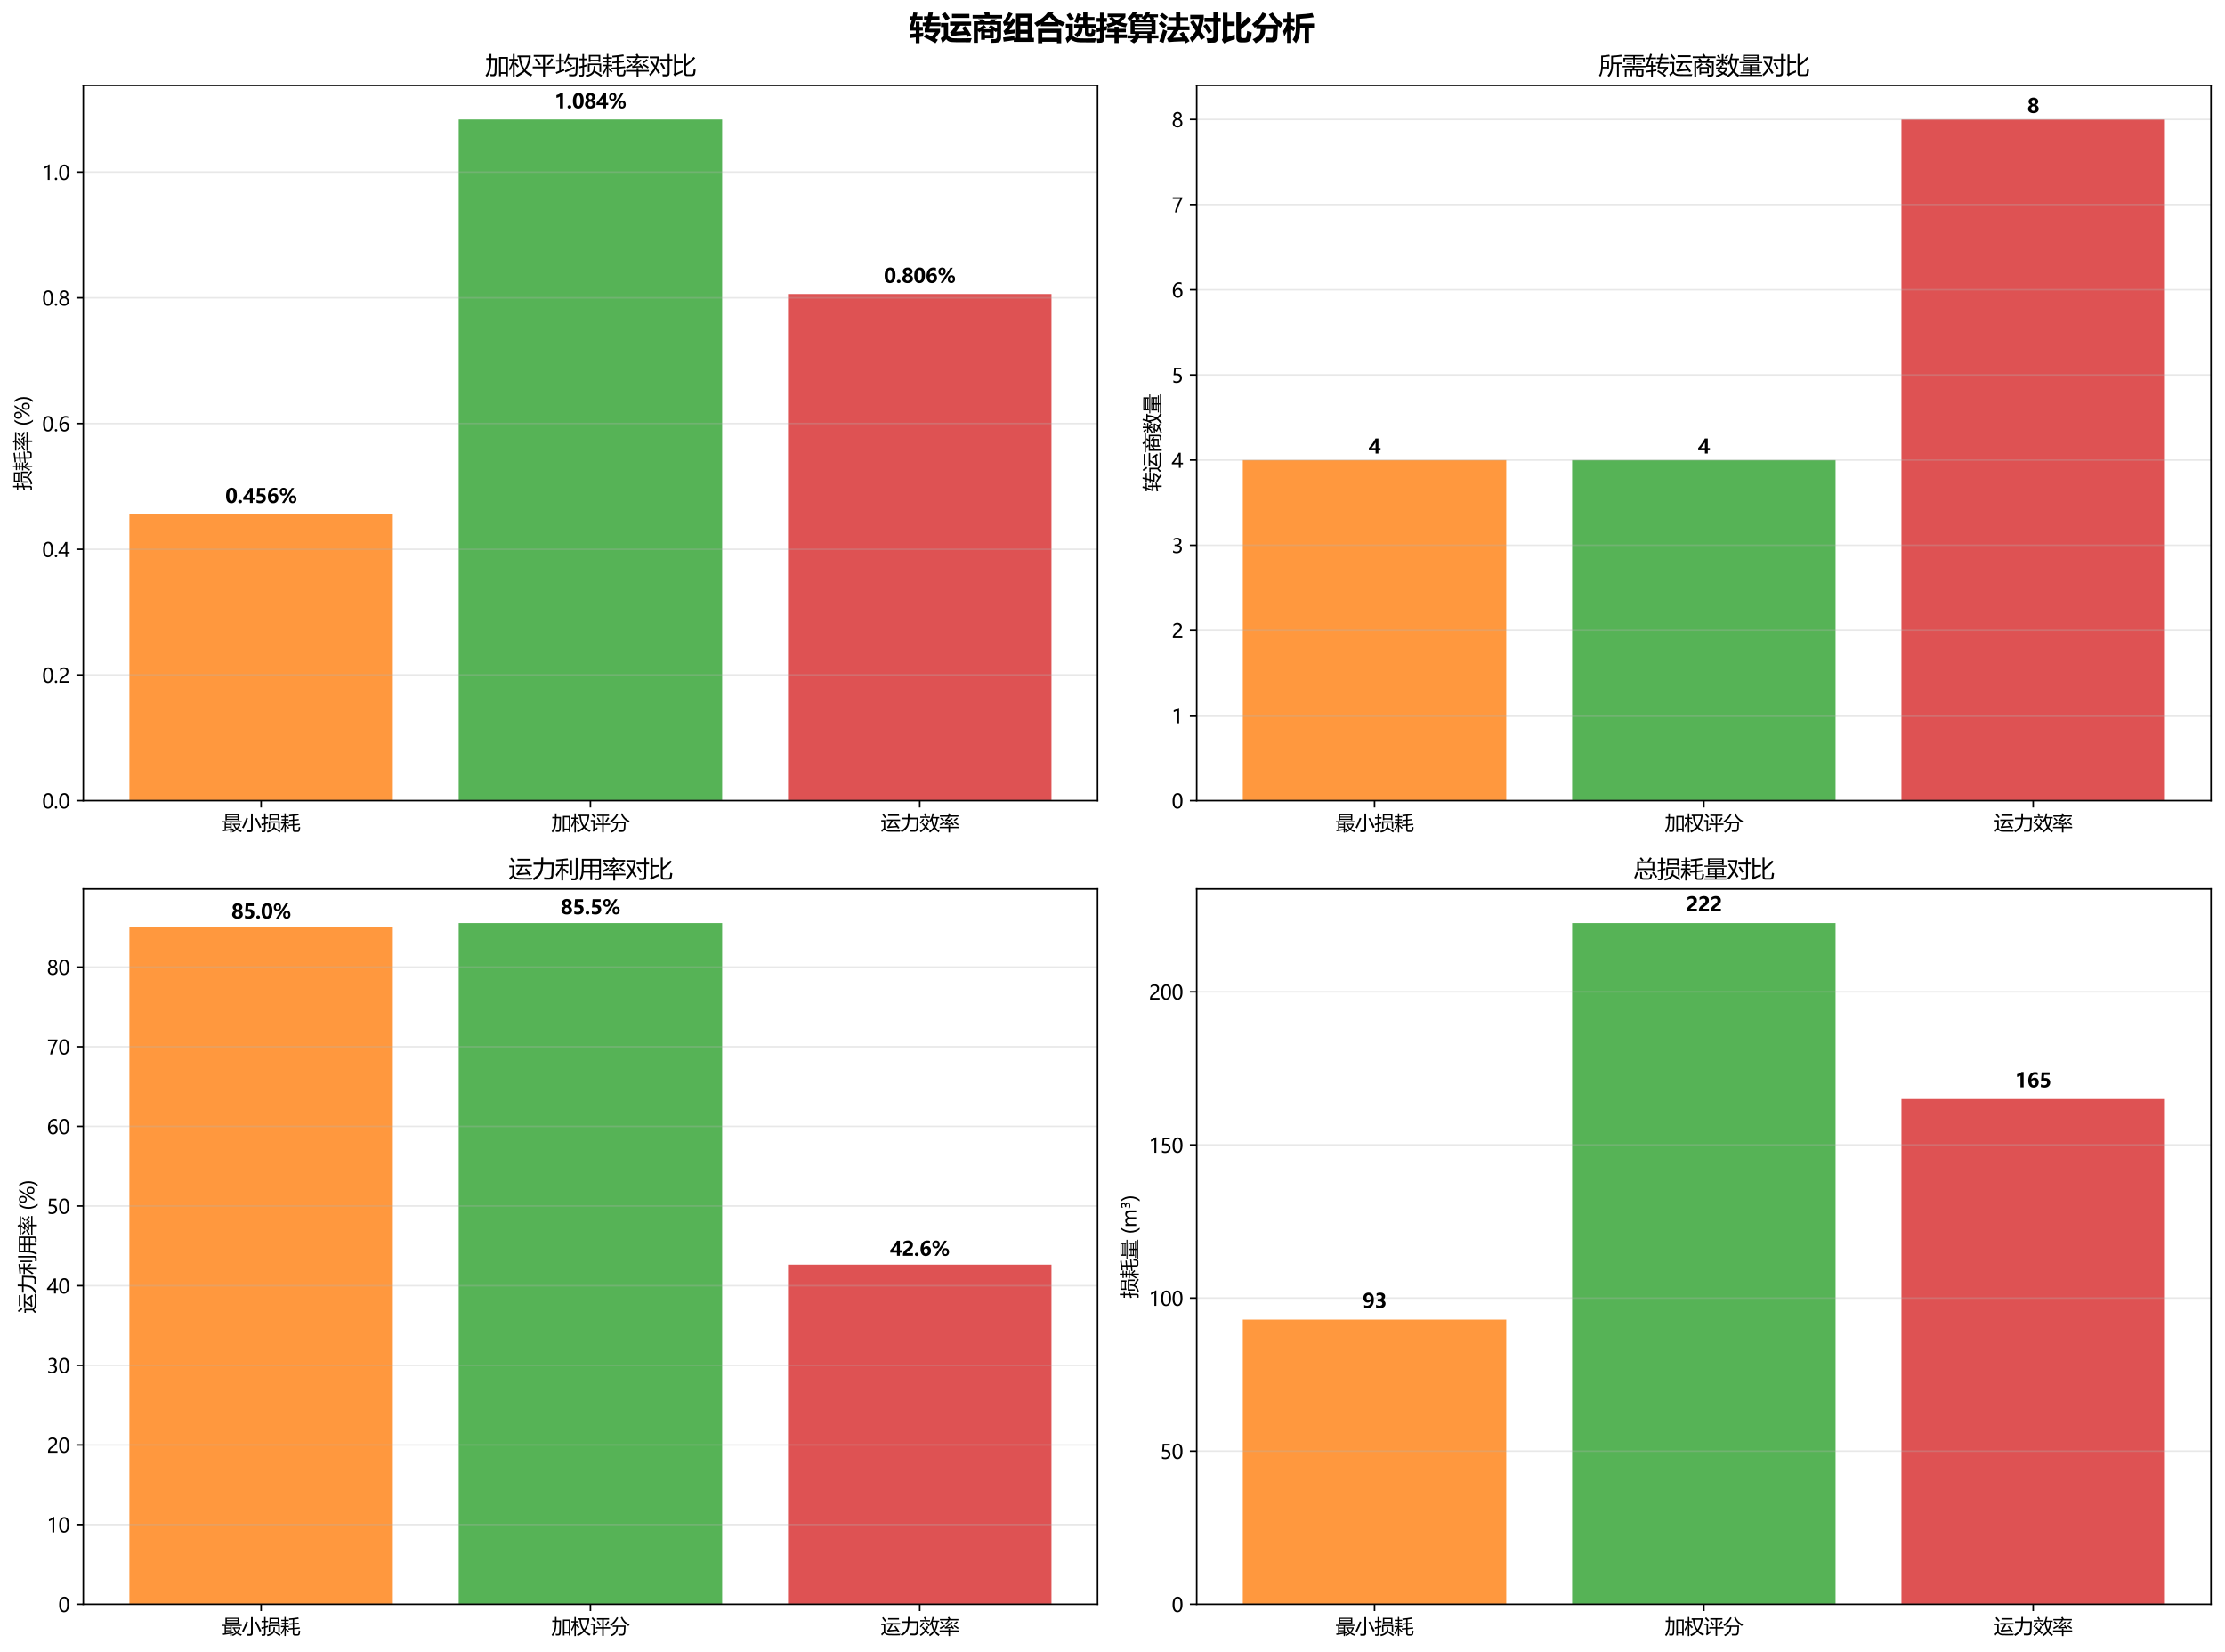 <?xml version="1.0" encoding="utf-8" standalone="no"?>
<!DOCTYPE svg PUBLIC "-//W3C//DTD SVG 1.1//EN"
  "http://www.w3.org/Graphics/SVG/1.1/DTD/svg11.dtd">
<svg xmlns:xlink="http://www.w3.org/1999/xlink" width="1143.766pt" height="849.28pt" viewBox="0 0 1143.766 849.28" xmlns="http://www.w3.org/2000/svg" version="1.1">
 <defs>
  <style type="text/css">*{stroke-linejoin: round; stroke-linecap: butt}</style>
 </defs>
 <g id="figure_1">
  <g id="patch_1">
   <path d="M 0 849.28 
L 1143.766 849.28 
L 1143.766 0 
L 0 0 
z
" style="fill: #ffffff"/>
  </g>
  <g id="axes_1">
   <g id="patch_2">
    <path d="M 42.816 411.545 
L 564.211 411.545 
L 564.211 43.89 
L 42.816 43.89 
z
" style="fill: #ffffff"/>
   </g>
   <g id="patch_3">
    <path d="M 66.515 411.545 
L 201.943 411.545 
L 201.943 264.27 
L 66.515 264.27 
z
" clip-path="url(#p6e9ac1df2a)" style="fill: #ff7f0e; opacity: 0.8"/>
   </g>
   <g id="patch_4">
    <path d="M 235.799 411.545 
L 371.227 411.545 
L 371.227 61.397 
L 235.799 61.397 
z
" clip-path="url(#p6e9ac1df2a)" style="fill: #2ca02c; opacity: 0.8"/>
   </g>
   <g id="patch_5">
    <path d="M 405.084 411.545 
L 540.511 411.545 
L 540.511 151.108 
L 405.084 151.108 
z
" clip-path="url(#p6e9ac1df2a)" style="fill: #d62728; opacity: 0.8"/>
   </g>
   <g id="matplotlib.axis_1">
    <g id="xtick_1">
     <g id="line2d_1">
      <defs>
       <path id="m0917a53a99" d="M 0 0 
L 0 3.5 
" style="stroke: #000000; stroke-width: 0.8"/>
      </defs>
      <g>
       <use xlink:href="#m0917a53a99" x="134.229" y="411.545" style="stroke: #000000; stroke-width: 0.8"/>
      </g>
     </g>
     <g id="text_1">
      <!-- 最小损耗 -->
      <g transform="translate(114.229 426.539) scale(0.1 -0.1)">
       <defs>
        <path id="MicrosoftYaHei-6700" d="M 169 -28 
Q 475 3 781 38 
L 781 2416 
L 94 2416 
L 94 2791 
L 6288 2791 
L 6288 2416 
L 3025 2416 
L 3025 331 
Q 3325 375 3625 422 
Q 3619 309 3631 22 
Q 3338 -19 3025 -63 
L 3025 -859 
L 2600 -859 
L 2600 -125 
Q 1525 -278 281 -472 
L 169 -28 
z
M 1038 5053 
L 5363 5053 
L 5363 3047 
L 4925 3047 
L 4925 3191 
L 1475 3191 
L 1475 3047 
L 1038 3047 
L 1038 5053 
z
M 3338 1609 
L 3338 1972 
L 5819 1972 
L 5819 1609 
Q 5500 844 4981 278 
Q 5516 -113 6306 -316 
Q 6144 -553 6025 -753 
Q 5219 -488 4666 -34 
Q 4128 -516 3413 -822 
Q 3306 -634 3125 -428 
Q 3834 -156 4347 266 
Q 3825 825 3603 1609 
L 3338 1609 
z
M 1475 3553 
L 4925 3553 
L 4925 3953 
L 1475 3953 
L 1475 3553 
z
M 4925 4691 
L 1475 4691 
L 1475 4291 
L 4925 4291 
L 4925 4691 
z
M 5344 1609 
L 4025 1609 
Q 4222 994 4659 556 
Q 5094 1013 5344 1609 
z
M 2600 269 
L 2600 691 
L 1206 691 
L 1206 88 
Q 1913 172 2600 269 
z
M 1206 1916 
L 2600 1916 
L 2600 2416 
L 1206 2416 
L 1206 1916 
z
M 1206 1053 
L 2600 1053 
L 2600 1553 
L 1206 1553 
L 1206 1053 
z
" transform="scale(0.016)"/>
        <path id="MicrosoftYaHei-5c0f" d="M 1513 3878 
L 2025 3697 
Q 1425 1984 625 478 
Q 413 609 113 759 
Q 831 1972 1513 3878 
z
M 4300 3641 
L 4769 3866 
Q 5563 2422 6319 828 
L 5750 559 
Q 4988 2328 4300 3641 
z
M 3000 5247 
L 3556 5247 
L 3556 66 
Q 3556 -747 2675 -747 
Q 2325 -747 1744 -728 
Q 1700 -453 1638 -141 
Q 2238 -197 2556 -197 
Q 3000 -197 3000 203 
L 3000 5247 
z
" transform="scale(0.016)"/>
        <path id="MicrosoftYaHei-635f" d="M 2688 5041 
L 5756 5041 
L 5756 3134 
L 5300 3134 
L 5300 3316 
L 3144 3316 
L 3144 3147 
L 2688 3147 
L 2688 5041 
z
M 88 1947 
Q 544 2053 969 2159 
L 969 3622 
L 144 3622 
L 144 4072 
L 969 4072 
L 969 5278 
L 1431 5278 
L 1431 4072 
L 2250 4072 
L 2250 3622 
L 1431 3622 
L 1431 2284 
Q 1825 2391 2188 2497 
Q 2200 2222 2231 2028 
Q 1881 1934 1431 1803 
L 1431 -72 
Q 1431 -766 881 -778 
Q 588 -784 219 -772 
Q 194 -516 138 -278 
Q 525 -322 706 -322 
Q 969 -322 969 9 
L 969 1666 
Q 588 1553 150 1422 
L 88 1947 
z
M 2431 2734 
L 5994 2734 
L 5994 472 
L 5538 472 
L 5538 2316 
L 2888 2316 
L 2888 459 
L 2431 459 
L 2431 2734 
z
M 4456 2034 
Q 4456 1253 4331 791 
Q 5356 203 6288 -422 
L 5938 -841 
Q 5169 -241 4150 359 
Q 3619 -547 2081 -872 
Q 1988 -691 1794 -397 
Q 3569 -134 3875 953 
Q 3975 1297 3975 2034 
L 4456 2034 
z
M 5300 4622 
L 3144 4622 
L 3144 3734 
L 5300 3734 
L 5300 4622 
z
" transform="scale(0.016)"/>
        <path id="MicrosoftYaHei-8017" d="M 2506 1622 
L 3913 1753 
L 3913 2878 
L 2738 2772 
L 2706 3197 
L 3913 3303 
L 3913 4459 
Q 3381 4403 2794 4353 
Q 2769 4584 2700 4809 
Q 4225 4916 5706 5172 
L 5819 4697 
Q 5188 4603 4381 4509 
L 4381 3347 
L 5825 3478 
L 5850 3053 
L 4381 2916 
L 4381 1797 
L 6150 1966 
L 6175 1541 
L 4381 1366 
L 4381 128 
Q 4381 -241 4706 -241 
L 5400 -241 
Q 5688 -241 5750 147 
Q 5813 566 5844 991 
Q 6094 866 6319 791 
Q 6250 291 6194 -28 
Q 6094 -691 5456 -691 
L 4588 -691 
Q 3913 -691 3913 72 
L 3913 1322 
L 2538 1197 
L 2506 1622 
z
M 88 191 
Q 769 1072 1088 2022 
L 138 2022 
L 138 2422 
L 1250 2422 
L 1250 3028 
L 363 3028 
L 363 3428 
L 1250 3428 
L 1250 4016 
L 231 4016 
L 231 4416 
L 1250 4416 
L 1250 5303 
L 1675 5303 
L 1675 4416 
L 2631 4416 
L 2631 4016 
L 1675 4016 
L 1675 3428 
L 2519 3428 
L 2519 3028 
L 1675 3028 
L 1675 2422 
L 2700 2422 
L 2700 2022 
L 1675 2022 
L 1675 1334 
L 1894 1547 
Q 2381 1078 2806 622 
L 2463 316 
Q 2125 747 1675 1203 
L 1675 -841 
L 1250 -841 
L 1250 1491 
Q 869 434 281 -297 
Q 188 -16 88 191 
z
" transform="scale(0.016)"/>
       </defs>
       <use xlink:href="#MicrosoftYaHei-6700"/>
       <use xlink:href="#MicrosoftYaHei-5c0f" transform="translate(100 0)"/>
       <use xlink:href="#MicrosoftYaHei-635f" transform="translate(200 0)"/>
       <use xlink:href="#MicrosoftYaHei-8017" transform="translate(300 0)"/>
      </g>
     </g>
    </g>
    <g id="xtick_2">
     <g id="line2d_2">
      <g>
       <use xlink:href="#m0917a53a99" x="303.513" y="411.545" style="stroke: #000000; stroke-width: 0.8"/>
      </g>
     </g>
     <g id="text_2">
      <!-- 加权评分 -->
      <g transform="translate(283.513 426.539) scale(0.1 -0.1)">
       <defs>
        <path id="MicrosoftYaHei-52a0" d="M 3663 4484 
L 6038 4484 
L 6038 -666 
L 5544 -666 
L 5544 -34 
L 4156 -34 
L 4156 -666 
L 3663 -666 
L 3663 4484 
z
M 231 4178 
L 1103 4178 
Q 1109 4681 1106 5297 
L 1600 5297 
Q 1600 4675 1594 4178 
L 3050 4178 
Q 3019 1778 2969 409 
Q 2944 -716 2119 -672 
Q 1875 -672 1400 -653 
Q 1356 -391 1300 -109 
Q 1738 -166 2013 -166 
Q 2431 -178 2469 428 
Q 2538 1909 2550 3703 
L 1588 3703 
Q 1581 3225 1569 2891 
Q 1544 447 394 -872 
Q 238 -678 25 -453 
Q 1063 684 1081 2941 
Q 1094 3269 1100 3703 
L 231 3703 
L 231 4178 
z
M 5544 4022 
L 4156 4022 
L 4156 416 
L 5544 416 
L 5544 4022 
z
" transform="scale(0.016)"/>
        <path id="MicrosoftYaHei-6743" d="M 2331 4416 
L 2331 4884 
L 5881 4884 
L 5881 4428 
Q 5588 2253 4556 922 
Q 5231 241 6344 -203 
Q 6075 -497 5925 -722 
Q 4850 -166 4213 516 
Q 3500 -228 2225 -872 
Q 2088 -647 1875 -397 
Q 3194 222 3888 916 
Q 2944 2103 2719 4416 
L 2331 4416 
z
M 63 1347 
Q 700 2322 1019 3528 
L 125 3528 
L 125 3966 
L 1100 3966 
L 1100 5291 
L 1575 5291 
L 1575 3966 
L 2456 3966 
L 2456 3528 
L 1575 3528 
L 1575 2703 
L 1844 2953 
Q 2406 2422 2750 2009 
L 2375 1659 
Q 1956 2191 1575 2591 
L 1575 -853 
L 1100 -853 
L 1100 2572 
Q 763 1522 275 797 
Q 188 1066 63 1347 
z
M 5350 4416 
L 3219 4416 
Q 3406 2397 4225 1309 
Q 5088 2466 5350 4416 
z
" transform="scale(0.016)"/>
        <path id="MicrosoftYaHei-8bc4" d="M 1750 2028 
L 3775 2028 
L 3775 4447 
L 2088 4447 
L 2088 4916 
L 5975 4916 
L 5975 4447 
L 4281 4447 
L 4281 2028 
L 6319 2028 
L 6319 1553 
L 4281 1553 
L 4281 -797 
L 3775 -797 
L 3775 1553 
L 1750 1553 
L 1750 2028 
z
M 2219 866 
Q 2238 553 2263 328 
Q 1456 -228 963 -628 
L 669 -209 
Q 881 -28 881 303 
L 881 2716 
L 100 2716 
L 100 3166 
L 1363 3166 
L 1363 241 
Q 1775 534 2219 866 
z
M 4725 2697 
Q 5175 3309 5563 4028 
L 6019 3753 
Q 5613 3091 5125 2403 
L 4725 2697 
z
M 2056 3791 
L 2450 4028 
Q 2919 3353 3288 2716 
L 2850 2434 
Q 2431 3209 2056 3791 
z
M 738 5222 
Q 1419 4522 1725 4184 
L 1288 3816 
Q 894 4334 356 4891 
L 738 5222 
z
" transform="scale(0.016)"/>
        <path id="MicrosoftYaHei-5206" d="M 900 2559 
L 5056 2559 
Q 5025 1497 4963 484 
Q 4888 -684 3856 -678 
Q 3350 -684 2788 -647 
Q 2750 -384 2700 -116 
Q 3181 -184 3775 -191 
Q 4400 -203 4463 541 
Q 4513 1216 4538 2097 
L 2616 2097 
Q 2541 1053 2181 416 
Q 1706 -422 588 -878 
Q 425 -666 231 -459 
Q 1269 -72 1725 666 
Q 2053 1225 2103 2097 
L 900 2097 
L 900 2559 
z
M 3488 5159 
L 3938 5353 
Q 4625 3678 6350 2847 
Q 6069 2553 5944 2372 
Q 4225 3366 3488 5159 
z
M 50 2766 
Q 1338 3678 2250 5253 
L 2694 5009 
Q 1744 3347 413 2341 
Q 281 2534 50 2766 
z
" transform="scale(0.016)"/>
       </defs>
       <use xlink:href="#MicrosoftYaHei-52a0"/>
       <use xlink:href="#MicrosoftYaHei-6743" transform="translate(100 0)"/>
       <use xlink:href="#MicrosoftYaHei-8bc4" transform="translate(200 0)"/>
       <use xlink:href="#MicrosoftYaHei-5206" transform="translate(300 0)"/>
      </g>
     </g>
    </g>
    <g id="xtick_3">
     <g id="line2d_3">
      <g>
       <use xlink:href="#m0917a53a99" x="472.797" y="411.545" style="stroke: #000000; stroke-width: 0.8"/>
      </g>
     </g>
     <g id="text_3">
      <!-- 运力效率 -->
      <g transform="translate(452.797 426.539) scale(0.1 -0.1)">
       <defs>
        <path id="MicrosoftYaHei-8fd0" d="M 4319 2197 
L 4713 2447 
Q 5419 1522 5963 666 
L 5513 359 
Q 5372 597 5225 834 
Q 3450 722 2681 622 
Q 2469 591 2238 516 
L 2006 966 
Q 2250 1134 2413 1366 
Q 2838 2009 3250 2859 
L 1919 2859 
L 1919 3334 
L 6200 3334 
L 6200 2859 
L 3844 2859 
Q 3303 1866 2800 1116 
Q 3750 1172 4959 1253 
Q 4650 1731 4319 2197 
z
M 2756 -141 
L 4588 -178 
L 6313 -109 
Q 6206 -366 6113 -609 
L 4250 -622 
L 2650 -603 
Q 1656 -578 1156 122 
Q 769 -209 369 -697 
L 100 -166 
Q 116 -147 931 547 
L 931 2678 
L 131 2678 
L 131 3141 
L 1431 3141 
L 1431 459 
Q 1903 -125 2756 -141 
z
M 2338 4947 
L 5838 4947 
L 5838 4472 
L 2338 4472 
L 2338 4947 
z
M 794 5278 
Q 1275 4697 1744 4078 
L 1300 3778 
Q 881 4403 413 5003 
L 794 5278 
z
" transform="scale(0.016)"/>
        <path id="MicrosoftYaHei-529b" d="M 400 3916 
L 2425 3916 
Q 2444 4603 2450 5316 
L 2994 5316 
Q 2981 4653 2963 3916 
L 5831 3916 
Q 5756 1472 5688 459 
Q 5606 -616 4538 -628 
Q 4025 -628 3300 -603 
Q 3275 -359 3206 -9 
L 3225 -9 
Q 4038 -84 4488 -78 
Q 5094 -66 5156 591 
Q 5231 1709 5269 3403 
L 2950 3403 
Q 2894 1775 2431 953 
Q 1938 41 506 -803 
Q 331 -578 131 -328 
Q 1488 434 1913 1209 
Q 2353 1913 2406 3403 
L 400 3403 
L 400 3916 
z
" transform="scale(0.016)"/>
        <path id="MicrosoftYaHei-6548" d="M 4088 5334 
L 4581 5253 
Q 4453 4653 4259 4122 
L 6269 4122 
L 6269 3697 
L 5838 3697 
Q 5672 1869 5050 841 
Q 5572 128 6388 -347 
Q 6188 -622 6050 -841 
Q 5250 -313 4728 391 
Q 4153 -328 3300 -891 
Q 3163 -709 2944 -497 
Q 3872 125 4428 853 
Q 3897 1797 3753 3025 
Q 3603 2766 3431 2528 
Q 3300 2716 3119 2928 
Q 3844 3941 4088 5334 
z
M 694 1909 
L 1031 2203 
Q 1456 1800 1863 1394 
Q 2138 1847 2350 2378 
L 2800 2141 
Q 2538 1550 2209 1047 
Q 2659 591 3088 134 
L 2669 -222 
Q 2275 225 1913 625 
Q 1250 -238 356 -809 
Q 238 -641 31 -397 
Q 947 128 1584 981 
Q 1113 1491 694 1909 
z
M 5344 3697 
L 4125 3697 
Q 4222 2322 4741 1338 
Q 5263 2306 5344 3697 
z
M 175 4297 
L 3325 4297 
L 3325 3872 
L 175 3872 
L 175 4297 
z
M 1063 3628 
L 1475 3372 
Q 963 2641 413 1953 
Q 256 2084 44 2241 
Q 506 2797 1063 3628 
z
M 2344 3609 
Q 2744 3197 3263 2591 
L 2894 2278 
Q 2506 2759 2006 3341 
L 2344 3609 
z
M 1306 5141 
L 1731 5359 
Q 1988 4953 2206 4547 
L 1769 4322 
Q 1544 4772 1306 5141 
z
" transform="scale(0.016)"/>
        <path id="MicrosoftYaHei-7387" d="M 2525 2009 
Q 2622 2016 3928 2081 
Q 3772 2300 3625 2491 
L 3963 2703 
Q 4413 2203 4794 1653 
L 4394 1403 
Q 4284 1569 4178 1725 
Q 2991 1659 2213 1597 
Q 2075 1584 1881 1541 
L 1725 1966 
Q 1913 2028 2006 2084 
Q 2534 2441 3050 2913 
Q 2597 2894 2275 2866 
Q 2144 2847 1988 2809 
L 1800 3191 
Q 1956 3247 2088 3366 
Q 2509 3722 2875 4228 
L 231 4228 
L 231 4666 
L 3031 4666 
Q 2878 4944 2744 5153 
L 3194 5372 
Q 3438 5000 3616 4666 
L 6175 4666 
L 6175 4228 
L 3053 4228 
L 3350 4072 
Q 2844 3553 2494 3247 
Q 2850 3256 3425 3269 
Q 3675 3519 3925 3797 
L 4356 3547 
Q 3363 2603 2525 2009 
z
M 144 991 
L 2994 991 
L 2994 1541 
L 3488 1541 
L 3488 991 
L 6275 991 
L 6275 553 
L 3488 553 
L 3488 -853 
L 2994 -853 
L 2994 553 
L 144 553 
L 144 991 
z
M 1719 2672 
L 1944 2303 
Q 1200 1866 425 1409 
L 163 1828 
Q 813 2134 1719 2672 
z
M 4856 2678 
Q 5750 2172 6250 1816 
L 5975 1409 
Q 5331 1909 4600 2341 
L 4856 2678 
z
M 5994 3591 
Q 5519 3178 4963 2809 
L 4644 3141 
Q 5244 3534 5638 3928 
L 5994 3591 
z
M 363 3634 
L 681 3941 
Q 1200 3528 1588 3159 
L 1238 2816 
Q 875 3197 363 3634 
z
" transform="scale(0.016)"/>
       </defs>
       <use xlink:href="#MicrosoftYaHei-8fd0"/>
       <use xlink:href="#MicrosoftYaHei-529b" transform="translate(100 0)"/>
       <use xlink:href="#MicrosoftYaHei-6548" transform="translate(200 0)"/>
       <use xlink:href="#MicrosoftYaHei-7387" transform="translate(300 0)"/>
      </g>
     </g>
    </g>
   </g>
   <g id="matplotlib.axis_2">
    <g id="ytick_1">
     <g id="line2d_4">
      <path d="M 42.816 411.545 
L 564.211 411.545 
" clip-path="url(#p6e9ac1df2a)" style="fill: none; stroke: #b0b0b0; stroke-opacity: 0.3; stroke-width: 0.8; stroke-linecap: square"/>
     </g>
     <g id="line2d_5">
      <defs>
       <path id="mda0f40868e" d="M 0 0 
L -3.5 0 
" style="stroke: #000000; stroke-width: 0.8"/>
      </defs>
      <g>
       <use xlink:href="#mda0f40868e" x="42.816" y="411.545" style="stroke: #000000; stroke-width: 0.8"/>
      </g>
     </g>
     <g id="text_4">
      <!-- 0.0 -->
      <g transform="translate(21.68 415.542) scale(0.1 -0.1)">
       <defs>
        <path id="MicrosoftYaHei-30" d="M 284 2325 
Q 284 3606 709 4264 
Q 1134 4922 1941 4922 
Q 3478 4922 3478 2441 
Q 3478 1216 3045 567 
Q 2613 -81 1831 -81 
Q 1094 -81 689 534 
Q 284 1150 284 2325 
z
M 909 2353 
Q 909 425 1888 425 
Q 2850 425 2850 2384 
Q 2850 4413 1906 4413 
Q 909 4413 909 2353 
z
" transform="scale(0.016)"/>
        <path id="MicrosoftYaHei-2e" d="M 372 322 
Q 372 491 487 606 
Q 603 722 775 722 
Q 950 722 1065 605 
Q 1181 488 1181 322 
Q 1181 159 1065 42 
Q 950 -75 772 -75 
Q 600 -75 486 42 
Q 372 159 372 322 
z
" transform="scale(0.016)"/>
       </defs>
       <use xlink:href="#MicrosoftYaHei-30"/>
       <use xlink:href="#MicrosoftYaHei-2e" transform="translate(58.643 0)"/>
       <use xlink:href="#MicrosoftYaHei-30" transform="translate(82.715 0)"/>
      </g>
     </g>
    </g>
    <g id="ytick_2">
     <g id="line2d_6">
      <path d="M 42.816 346.925 
L 564.211 346.925 
" clip-path="url(#p6e9ac1df2a)" style="fill: none; stroke: #b0b0b0; stroke-opacity: 0.3; stroke-width: 0.8; stroke-linecap: square"/>
     </g>
     <g id="line2d_7">
      <g>
       <use xlink:href="#mda0f40868e" x="42.816" y="346.925" style="stroke: #000000; stroke-width: 0.8"/>
      </g>
     </g>
     <g id="text_5">
      <!-- 0.2 -->
      <g transform="translate(21.68 350.922) scale(0.1 -0.1)">
       <defs>
        <path id="MicrosoftYaHei-32" d="M 2666 3572 
Q 2666 3963 2419 4186 
Q 2172 4409 1747 4409 
Q 1447 4409 1140 4256 
Q 834 4103 569 3819 
L 569 4413 
Q 806 4659 1107 4790 
Q 1409 4922 1816 4922 
Q 2472 4922 2872 4570 
Q 3272 4219 3272 3619 
Q 3272 3084 3026 2693 
Q 2781 2303 2188 1894 
Q 1581 1475 1376 1294 
Q 1172 1113 1090 947 
Q 1009 781 1009 544 
L 3416 544 
L 3416 0 
L 372 0 
L 372 241 
Q 372 659 486 951 
Q 600 1244 862 1520 
Q 1125 1797 1681 2184 
Q 2250 2584 2458 2886 
Q 2666 3188 2666 3572 
z
" transform="scale(0.016)"/>
       </defs>
       <use xlink:href="#MicrosoftYaHei-30"/>
       <use xlink:href="#MicrosoftYaHei-2e" transform="translate(58.643 0)"/>
       <use xlink:href="#MicrosoftYaHei-32" transform="translate(82.715 0)"/>
      </g>
     </g>
    </g>
    <g id="ytick_3">
     <g id="line2d_8">
      <path d="M 42.816 282.306 
L 564.211 282.306 
" clip-path="url(#p6e9ac1df2a)" style="fill: none; stroke: #b0b0b0; stroke-opacity: 0.3; stroke-width: 0.8; stroke-linecap: square"/>
     </g>
     <g id="line2d_9">
      <g>
       <use xlink:href="#mda0f40868e" x="42.816" y="282.306" style="stroke: #000000; stroke-width: 0.8"/>
      </g>
     </g>
     <g id="text_6">
      <!-- 0.4 -->
      <g transform="translate(21.68 286.303) scale(0.1 -0.1)">
       <defs>
        <path id="MicrosoftYaHei-34" d="M 2906 4841 
L 2906 1644 
L 3631 1644 
L 3631 1138 
L 2906 1138 
L 2906 0 
L 2313 0 
L 2313 1138 
L 53 1138 
L 53 1616 
Q 656 2294 1265 3178 
Q 1875 4063 2272 4841 
L 2906 4841 
z
M 741 1644 
L 2313 1644 
L 2313 3950 
Q 1988 3366 1616 2817 
Q 1244 2269 741 1644 
z
" transform="scale(0.016)"/>
       </defs>
       <use xlink:href="#MicrosoftYaHei-30"/>
       <use xlink:href="#MicrosoftYaHei-2e" transform="translate(58.643 0)"/>
       <use xlink:href="#MicrosoftYaHei-34" transform="translate(82.715 0)"/>
      </g>
     </g>
    </g>
    <g id="ytick_4">
     <g id="line2d_10">
      <path d="M 42.816 217.686 
L 564.211 217.686 
" clip-path="url(#p6e9ac1df2a)" style="fill: none; stroke: #b0b0b0; stroke-opacity: 0.3; stroke-width: 0.8; stroke-linecap: square"/>
     </g>
     <g id="line2d_11">
      <g>
       <use xlink:href="#mda0f40868e" x="42.816" y="217.686" style="stroke: #000000; stroke-width: 0.8"/>
      </g>
     </g>
     <g id="text_7">
      <!-- 0.6 -->
      <g transform="translate(21.68 221.683) scale(0.1 -0.1)">
       <defs>
        <path id="MicrosoftYaHei-36" d="M 3181 4219 
Q 2803 4413 2391 4413 
Q 1763 4413 1381 3866 
Q 1000 3319 994 2372 
L 1009 2372 
Q 1353 3038 2106 3038 
Q 2734 3038 3109 2628 
Q 3484 2219 3484 1541 
Q 3484 831 3051 375 
Q 2619 -81 1947 -81 
Q 1209 -81 789 495 
Q 369 1072 369 2131 
Q 369 3413 920 4167 
Q 1472 4922 2372 4922 
Q 2888 4922 3181 4781 
L 3181 4219 
z
M 1031 1584 
Q 1031 1106 1286 765 
Q 1541 425 1963 425 
Q 2363 425 2613 719 
Q 2863 1013 2863 1475 
Q 2863 1975 2627 2253 
Q 2391 2531 1956 2531 
Q 1544 2531 1287 2250 
Q 1031 1969 1031 1584 
z
" transform="scale(0.016)"/>
       </defs>
       <use xlink:href="#MicrosoftYaHei-30"/>
       <use xlink:href="#MicrosoftYaHei-2e" transform="translate(58.643 0)"/>
       <use xlink:href="#MicrosoftYaHei-36" transform="translate(82.715 0)"/>
      </g>
     </g>
    </g>
    <g id="ytick_5">
     <g id="line2d_12">
      <path d="M 42.816 153.067 
L 564.211 153.067 
" clip-path="url(#p6e9ac1df2a)" style="fill: none; stroke: #b0b0b0; stroke-opacity: 0.3; stroke-width: 0.8; stroke-linecap: square"/>
     </g>
     <g id="line2d_13">
      <g>
       <use xlink:href="#mda0f40868e" x="42.816" y="153.067" style="stroke: #000000; stroke-width: 0.8"/>
      </g>
     </g>
     <g id="text_8">
      <!-- 0.8 -->
      <g transform="translate(21.68 157.064) scale(0.1 -0.1)">
       <defs>
        <path id="MicrosoftYaHei-38" d="M 306 1350 
Q 306 1769 556 2122 
Q 806 2475 1200 2625 
Q 884 2803 700 3081 
Q 516 3359 516 3684 
Q 516 4028 692 4312 
Q 869 4597 1183 4759 
Q 1497 4922 1875 4922 
Q 2256 4922 2572 4761 
Q 2888 4600 3063 4315 
Q 3238 4031 3238 3684 
Q 3238 3366 3058 3086 
Q 2878 2806 2559 2625 
Q 2953 2472 3200 2119 
Q 3447 1766 3447 1350 
Q 3447 938 3250 611 
Q 3053 284 2690 103 
Q 2328 -78 1875 -78 
Q 1425 -78 1065 103 
Q 706 284 506 612 
Q 306 941 306 1350 
z
M 906 1378 
Q 906 947 1172 687 
Q 1438 428 1878 428 
Q 2309 428 2582 692 
Q 2856 956 2856 1378 
Q 2856 1778 2579 2051 
Q 2303 2325 1878 2325 
Q 1456 2325 1181 2058 
Q 906 1791 906 1378 
z
M 1081 3634 
Q 1081 3309 1312 3076 
Q 1544 2844 1878 2844 
Q 2206 2844 2445 3078 
Q 2684 3313 2684 3634 
Q 2684 3963 2454 4191 
Q 2225 4419 1878 4419 
Q 1534 4419 1307 4195 
Q 1081 3972 1081 3634 
z
" transform="scale(0.016)"/>
       </defs>
       <use xlink:href="#MicrosoftYaHei-30"/>
       <use xlink:href="#MicrosoftYaHei-2e" transform="translate(58.643 0)"/>
       <use xlink:href="#MicrosoftYaHei-38" transform="translate(82.715 0)"/>
      </g>
     </g>
    </g>
    <g id="ytick_6">
     <g id="line2d_14">
      <path d="M 42.816 88.447 
L 564.211 88.447 
" clip-path="url(#p6e9ac1df2a)" style="fill: none; stroke: #b0b0b0; stroke-opacity: 0.3; stroke-width: 0.8; stroke-linecap: square"/>
     </g>
     <g id="line2d_15">
      <g>
       <use xlink:href="#mda0f40868e" x="42.816" y="88.447" style="stroke: #000000; stroke-width: 0.8"/>
      </g>
     </g>
     <g id="text_9">
      <!-- 1.0 -->
      <g transform="translate(21.68 92.444) scale(0.1 -0.1)">
       <defs>
        <path id="MicrosoftYaHei-31" d="M 1781 0 
L 1781 4141 
Q 1638 3997 1295 3819 
Q 953 3641 663 3569 
L 663 4169 
Q 1047 4275 1484 4508 
Q 1922 4741 2156 4947 
L 2388 4947 
L 2388 0 
L 1781 0 
z
" transform="scale(0.016)"/>
       </defs>
       <use xlink:href="#MicrosoftYaHei-31"/>
       <use xlink:href="#MicrosoftYaHei-2e" transform="translate(58.643 0)"/>
       <use xlink:href="#MicrosoftYaHei-30" transform="translate(82.715 0)"/>
      </g>
     </g>
    </g>
    <g id="text_10">
     <!-- 损耗率 (%) -->
     <g transform="translate(15.194 251.986) rotate(-90) scale(0.1 -0.1)">
      <defs>
       <path id="MicrosoftYaHei-20" transform="scale(0.016)"/>
       <path id="MicrosoftYaHei-28" d="M 1531 -1100 
Q 478 100 478 1847 
Q 478 3594 1531 4841 
L 2072 4841 
Q 1016 3544 1016 1853 
Q 1016 166 2066 -1100 
L 1531 -1100 
z
" transform="scale(0.016)"/>
       <path id="MicrosoftYaHei-25" d="M 272 3619 
Q 272 4213 589 4563 
Q 906 4913 1444 4913 
Q 1959 4913 2248 4591 
Q 2538 4269 2538 3694 
Q 2538 3122 2219 2765 
Q 1900 2409 1372 2409 
Q 872 2409 572 2740 
Q 272 3072 272 3619 
z
M 753 3650 
Q 753 3247 928 3028 
Q 1103 2809 1406 2809 
Q 1719 2809 1889 3036 
Q 2059 3263 2059 3675 
Q 2059 4078 1892 4298 
Q 1725 4519 1422 4519 
Q 1113 4519 933 4289 
Q 753 4059 753 3650 
z
M 4647 4841 
L 1538 -31 
L 1016 -31 
L 4125 4841 
L 4647 4841 
z
M 3172 1134 
Q 3172 1728 3489 2083 
Q 3806 2438 4341 2438 
Q 4853 2438 5143 2114 
Q 5434 1791 5434 1203 
Q 5434 634 5112 279 
Q 4791 -75 4272 -75 
Q 3769 -75 3470 261 
Q 3172 597 3172 1134 
z
M 3650 1163 
Q 3650 769 3825 548 
Q 4000 328 4303 328 
Q 4616 328 4786 556 
Q 4956 784 4956 1194 
Q 4956 1600 4786 1815 
Q 4616 2031 4319 2031 
Q 4000 2031 3825 1801 
Q 3650 1572 3650 1163 
z
" transform="scale(0.016)"/>
       <path id="MicrosoftYaHei-29" d="M 78 -1100 
Q 1131 163 1131 1853 
Q 1131 3547 72 4841 
L 616 4841 
Q 1672 3603 1672 1847 
Q 1672 91 616 -1100 
L 78 -1100 
z
" transform="scale(0.016)"/>
      </defs>
      <use xlink:href="#MicrosoftYaHei-635f"/>
      <use xlink:href="#MicrosoftYaHei-8017" transform="translate(100 0)"/>
      <use xlink:href="#MicrosoftYaHei-7387" transform="translate(200 0)"/>
      <use xlink:href="#MicrosoftYaHei-20" transform="translate(300 0)"/>
      <use xlink:href="#MicrosoftYaHei-28" transform="translate(329.59 0)"/>
      <use xlink:href="#MicrosoftYaHei-25" transform="translate(362.988 0)"/>
      <use xlink:href="#MicrosoftYaHei-29" transform="translate(451.953 0)"/>
     </g>
    </g>
   </g>
   <g id="patch_6">
    <path d="M 42.816 411.545 
L 42.816 43.89 
" style="fill: none; stroke: #000000; stroke-width: 0.8; stroke-linejoin: miter; stroke-linecap: square"/>
   </g>
   <g id="patch_7">
    <path d="M 564.211 411.545 
L 564.211 43.89 
" style="fill: none; stroke: #000000; stroke-width: 0.8; stroke-linejoin: miter; stroke-linecap: square"/>
   </g>
   <g id="patch_8">
    <path d="M 42.816 411.545 
L 564.211 411.545 
" style="fill: none; stroke: #000000; stroke-width: 0.8; stroke-linejoin: miter; stroke-linecap: square"/>
   </g>
   <g id="patch_9">
    <path d="M 42.816 43.89 
L 564.211 43.89 
" style="fill: none; stroke: #000000; stroke-width: 0.8; stroke-linejoin: miter; stroke-linecap: square"/>
   </g>
   <g id="text_11">
    <!-- 0.456% -->
    <g transform="translate(115.811 258.553) scale(0.1 -0.1)">
     <defs>
      <path id="MicrosoftYaHei-Bold-30" d="M 244 2341 
Q 244 3597 706 4259 
Q 1169 4922 2044 4922 
Q 3713 4922 3713 2453 
Q 3713 1238 3259 577 
Q 2806 -84 1950 -84 
Q 244 -84 244 2341 
z
M 1266 2366 
Q 1266 691 1981 691 
Q 2684 691 2684 2416 
Q 2684 4147 2000 4147 
Q 1266 4147 1266 2366 
z
" transform="scale(0.016)"/>
      <path id="MicrosoftYaHei-Bold-2e" d="M 313 453 
Q 313 688 491 838 
Q 669 988 916 988 
Q 1166 988 1337 834 
Q 1509 681 1509 453 
Q 1509 213 1337 64 
Q 1166 -84 903 -84 
Q 659 -84 486 69 
Q 313 222 313 453 
z
" transform="scale(0.016)"/>
      <path id="MicrosoftYaHei-Bold-34" d="M 3184 4841 
L 3184 1766 
L 3869 1766 
L 3869 1031 
L 3184 1031 
L 3184 0 
L 2266 0 
L 2266 1031 
L 103 1031 
L 103 1772 
Q 775 2522 1362 3359 
Q 1950 4197 2250 4841 
L 3184 4841 
z
M 997 1766 
L 2266 1766 
L 2266 3541 
Q 2116 3259 1836 2859 
Q 1556 2459 997 1766 
z
" transform="scale(0.016)"/>
      <path id="MicrosoftYaHei-Bold-35" d="M 541 125 
L 541 997 
Q 1044 691 1613 691 
Q 2041 691 2283 902 
Q 2525 1113 2525 1472 
Q 2525 2225 1494 2225 
Q 1113 2225 616 2169 
L 797 4841 
L 3359 4841 
L 3359 4009 
L 1613 4009 
L 1544 2991 
Q 1803 3013 2022 3013 
Q 2731 3013 3142 2625 
Q 3553 2238 3553 1575 
Q 3553 844 3056 380 
Q 2559 -84 1706 -84 
Q 1016 -84 541 125 
z
" transform="scale(0.016)"/>
      <path id="MicrosoftYaHei-Bold-36" d="M 3378 3938 
Q 3009 4147 2575 4147 
Q 2016 4147 1680 3708 
Q 1344 3269 1344 2572 
L 1363 2572 
Q 1709 3103 2391 3103 
Q 3000 3103 3358 2686 
Q 3716 2269 3716 1600 
Q 3716 869 3250 392 
Q 2784 -84 2059 -84 
Q 1228 -84 786 516 
Q 344 1116 344 2159 
Q 344 3388 917 4155 
Q 1491 4922 2513 4922 
Q 3063 4922 3378 4791 
L 3378 3938 
z
M 1378 1591 
Q 1378 1216 1565 953 
Q 1753 691 2059 691 
Q 2369 691 2547 931 
Q 2725 1172 2725 1534 
Q 2725 2350 2053 2350 
Q 1750 2350 1564 2134 
Q 1378 1919 1378 1591 
z
" transform="scale(0.016)"/>
      <path id="MicrosoftYaHei-Bold-25" d="M 297 3597 
Q 297 4191 626 4548 
Q 956 4906 1519 4906 
Q 2056 4906 2354 4581 
Q 2653 4256 2653 3684 
Q 2653 3097 2322 2744 
Q 1991 2391 1438 2391 
Q 919 2391 608 2722 
Q 297 3053 297 3597 
z
M 984 3631 
Q 984 2959 1478 2959 
Q 1981 2959 1981 3659 
Q 1981 4338 1500 4338 
Q 984 4338 984 3631 
z
M 4938 4841 
L 1791 -3 
L 1006 -3 
L 4147 4841 
L 4938 4841 
z
M 3297 1141 
Q 3297 1741 3631 2095 
Q 3966 2450 4522 2450 
Q 5059 2450 5357 2131 
Q 5656 1813 5656 1234 
Q 5656 641 5322 286 
Q 4988 -69 4438 -69 
Q 3922 -69 3609 264 
Q 3297 597 3297 1141 
z
M 3981 1175 
Q 3981 500 4478 500 
Q 4978 500 4978 1200 
Q 4978 1528 4845 1704 
Q 4713 1881 4491 1881 
Q 3981 1881 3981 1175 
z
" transform="scale(0.016)"/>
     </defs>
     <use xlink:href="#MicrosoftYaHei-Bold-30"/>
     <use xlink:href="#MicrosoftYaHei-Bold-2e" transform="translate(61.67 0)"/>
     <use xlink:href="#MicrosoftYaHei-Bold-34" transform="translate(90.234 0)"/>
     <use xlink:href="#MicrosoftYaHei-Bold-35" transform="translate(151.904 0)"/>
     <use xlink:href="#MicrosoftYaHei-Bold-36" transform="translate(213.574 0)"/>
     <use xlink:href="#MicrosoftYaHei-Bold-25" transform="translate(275.244 0)"/>
    </g>
   </g>
   <g id="text_12">
    <!-- 1.084% -->
    <g transform="translate(285.095 55.68) scale(0.1 -0.1)">
     <defs>
      <path id="MicrosoftYaHei-Bold-31" d="M 2716 4947 
L 2716 0 
L 1700 0 
L 1700 3809 
Q 1513 3647 1188 3517 
Q 863 3388 591 3356 
L 591 4222 
Q 1447 4472 2072 4947 
L 2716 4947 
z
" transform="scale(0.016)"/>
      <path id="MicrosoftYaHei-Bold-38" d="M 269 1303 
Q 269 1725 512 2053 
Q 756 2381 1219 2534 
Q 850 2719 648 3003 
Q 447 3288 447 3634 
Q 447 3997 645 4292 
Q 844 4588 1200 4755 
Q 1556 4922 1997 4922 
Q 2441 4922 2800 4758 
Q 3159 4594 3359 4298 
Q 3559 4003 3559 3647 
Q 3559 3309 3339 3018 
Q 3119 2728 2747 2559 
Q 3200 2403 3453 2076 
Q 3706 1750 3706 1313 
Q 3706 697 3228 309 
Q 2750 -78 1988 -78 
Q 1225 -78 747 309 
Q 269 697 269 1303 
z
M 1278 1394 
Q 1278 1056 1472 853 
Q 1666 650 1991 650 
Q 2303 650 2503 853 
Q 2703 1056 2703 1394 
Q 2703 1709 2500 1920 
Q 2297 2131 1991 2131 
Q 1675 2131 1476 1920 
Q 1278 1709 1278 1394 
z
M 1428 3531 
Q 1428 3266 1592 3077 
Q 1756 2888 2006 2888 
Q 2247 2888 2415 3072 
Q 2584 3256 2584 3531 
Q 2584 3806 2420 3997 
Q 2256 4188 2006 4188 
Q 1750 4188 1589 3997 
Q 1428 3806 1428 3531 
z
" transform="scale(0.016)"/>
     </defs>
     <use xlink:href="#MicrosoftYaHei-Bold-31"/>
     <use xlink:href="#MicrosoftYaHei-Bold-2e" transform="translate(61.67 0)"/>
     <use xlink:href="#MicrosoftYaHei-Bold-30" transform="translate(90.234 0)"/>
     <use xlink:href="#MicrosoftYaHei-Bold-38" transform="translate(151.904 0)"/>
     <use xlink:href="#MicrosoftYaHei-Bold-34" transform="translate(213.574 0)"/>
     <use xlink:href="#MicrosoftYaHei-Bold-25" transform="translate(275.244 0)"/>
    </g>
   </g>
   <g id="text_13">
    <!-- 0.806% -->
    <g transform="translate(454.379 145.391) scale(0.1 -0.1)">
     <use xlink:href="#MicrosoftYaHei-Bold-30"/>
     <use xlink:href="#MicrosoftYaHei-Bold-2e" transform="translate(61.67 0)"/>
     <use xlink:href="#MicrosoftYaHei-Bold-38" transform="translate(90.234 0)"/>
     <use xlink:href="#MicrosoftYaHei-Bold-30" transform="translate(151.904 0)"/>
     <use xlink:href="#MicrosoftYaHei-Bold-36" transform="translate(213.574 0)"/>
     <use xlink:href="#MicrosoftYaHei-Bold-25" transform="translate(275.244 0)"/>
    </g>
   </g>
   <g id="text_14">
    <!-- 加权平均损耗率对比 -->
    <g transform="translate(249.513 37.89) scale(0.12 -0.12)">
     <defs>
      <path id="MicrosoftYaHei-5e73" d="M 169 1934 
L 2938 1934 
L 2938 4547 
L 450 4547 
L 450 5028 
L 5975 5028 
L 5975 4547 
L 3463 4547 
L 3463 1934 
L 6250 1934 
L 6250 1453 
L 3463 1453 
L 3463 -847 
L 2938 -847 
L 2938 1453 
L 169 1453 
L 169 1934 
z
M 3950 2559 
Q 4638 3284 5188 4159 
L 5656 3859 
Q 4950 2891 4338 2234 
L 3950 2559 
z
M 769 3859 
L 1163 4134 
Q 1863 3316 2369 2553 
L 1925 2222 
Q 1444 3003 769 3859 
z
" transform="scale(0.016)"/>
      <path id="MicrosoftYaHei-5747" d="M 2244 2803 
Q 2931 3953 3338 5322 
L 3838 5172 
Q 3691 4744 3531 4347 
L 6013 4347 
Q 5925 1053 5875 297 
Q 5831 -697 4806 -697 
Q 4188 -697 3706 -672 
Q 3669 -422 3606 -141 
L 3625 -141 
Q 4250 -209 4775 -209 
Q 5350 -209 5394 378 
Q 5456 1447 5513 3891 
L 3341 3891 
Q 3028 3172 2675 2572 
Q 2481 2691 2244 2803 
z
M 81 428 
Q 559 600 1006 769 
L 1006 3253 
L 169 3253 
L 169 3697 
L 1006 3697 
L 1006 5259 
L 1469 5259 
L 1469 3697 
L 2281 3697 
L 2281 3253 
L 1469 3253 
L 1469 947 
Q 1922 1125 2338 1303 
Q 2350 991 2369 784 
Q 1363 403 250 -53 
L 81 428 
z
M 2513 853 
Q 3769 1353 5119 1934 
Q 5150 1641 5188 1434 
Q 4031 947 2706 359 
L 2513 853 
z
M 3138 2909 
L 3481 3216 
Q 4025 2716 4531 2216 
L 4125 1859 
Q 3644 2409 3138 2909 
z
" transform="scale(0.016)"/>
      <path id="MicrosoftYaHei-5bf9" d="M 694 3691 
Q 1234 2909 1741 2166 
Q 2113 3081 2213 4147 
L 250 4147 
L 250 4622 
L 2725 4622 
L 2725 4166 
Q 2553 2809 2059 1700 
Q 2569 953 3044 247 
L 2594 -53 
Q 2203 563 1803 1181 
Q 1247 163 388 -622 
Q 263 -428 81 -166 
Q 975 638 1500 1647 
Q 919 2538 319 3434 
L 694 3691 
z
M 2975 3941 
L 5056 3941 
L 5056 5278 
L 5563 5278 
L 5563 3941 
L 6325 3941 
L 6325 3466 
L 5563 3466 
L 5563 191 
Q 5563 -716 4669 -716 
Q 4388 -716 3744 -709 
Q 3713 -478 3644 -147 
Q 4263 -197 4588 -197 
Q 5056 -197 5056 278 
L 5056 3466 
L 2975 3466 
L 2975 3941 
z
M 3088 2684 
L 3494 2928 
Q 4000 2184 4388 1484 
L 3919 1216 
Q 3550 1922 3088 2684 
z
" transform="scale(0.016)"/>
      <path id="MicrosoftYaHei-6bd4" d="M 3225 5316 
L 3744 5316 
L 3744 2672 
Q 4959 3550 5744 4509 
L 6188 4178 
Q 5175 3063 3744 2056 
L 3744 247 
Q 3744 -166 4106 -166 
L 5175 -166 
Q 5588 -166 5650 203 
Q 5725 678 5763 1247 
Q 6025 1147 6300 1066 
Q 6244 484 6150 22 
Q 6019 -622 5319 -622 
L 3944 -622 
Q 3225 -622 3225 159 
L 3225 5316 
z
M 1063 5153 
L 1063 3278 
L 2825 3278 
L 2825 2809 
L 1063 2809 
L 1063 153 
Q 1713 428 2763 928 
Q 2763 634 2788 366 
Q 1869 -3 1231 -328 
Q 956 -472 725 -672 
L 344 -184 
Q 544 -34 544 272 
L 544 5153 
L 1063 5153 
z
" transform="scale(0.016)"/>
     </defs>
     <use xlink:href="#MicrosoftYaHei-52a0"/>
     <use xlink:href="#MicrosoftYaHei-6743" transform="translate(100 0)"/>
     <use xlink:href="#MicrosoftYaHei-5e73" transform="translate(200 0)"/>
     <use xlink:href="#MicrosoftYaHei-5747" transform="translate(300 0)"/>
     <use xlink:href="#MicrosoftYaHei-635f" transform="translate(400 0)"/>
     <use xlink:href="#MicrosoftYaHei-8017" transform="translate(500 0)"/>
     <use xlink:href="#MicrosoftYaHei-7387" transform="translate(600 0)"/>
     <use xlink:href="#MicrosoftYaHei-5bf9" transform="translate(700 0)"/>
     <use xlink:href="#MicrosoftYaHei-6bd4" transform="translate(800 0)"/>
    </g>
   </g>
  </g>
  <g id="axes_2">
   <g id="patch_10">
    <path d="M 615.171 411.545 
L 1136.566 411.545 
L 1136.566 43.89 
L 615.171 43.89 
z
" style="fill: #ffffff"/>
   </g>
   <g id="patch_11">
    <path d="M 638.87 411.545 
L 774.298 411.545 
L 774.298 236.471 
L 638.87 236.471 
z
" clip-path="url(#pd800dbb499)" style="fill: #ff7f0e; opacity: 0.8"/>
   </g>
   <g id="patch_12">
    <path d="M 808.154 411.545 
L 943.582 411.545 
L 943.582 236.471 
L 808.154 236.471 
z
" clip-path="url(#pd800dbb499)" style="fill: #2ca02c; opacity: 0.8"/>
   </g>
   <g id="patch_13">
    <path d="M 977.439 411.545 
L 1112.866 411.545 
L 1112.866 61.397 
L 977.439 61.397 
z
" clip-path="url(#pd800dbb499)" style="fill: #d62728; opacity: 0.8"/>
   </g>
   <g id="matplotlib.axis_3">
    <g id="xtick_4">
     <g id="line2d_16">
      <g>
       <use xlink:href="#m0917a53a99" x="706.584" y="411.545" style="stroke: #000000; stroke-width: 0.8"/>
      </g>
     </g>
     <g id="text_15">
      <!-- 最小损耗 -->
      <g transform="translate(686.584 426.539) scale(0.1 -0.1)">
       <use xlink:href="#MicrosoftYaHei-6700"/>
       <use xlink:href="#MicrosoftYaHei-5c0f" transform="translate(100 0)"/>
       <use xlink:href="#MicrosoftYaHei-635f" transform="translate(200 0)"/>
       <use xlink:href="#MicrosoftYaHei-8017" transform="translate(300 0)"/>
      </g>
     </g>
    </g>
    <g id="xtick_5">
     <g id="line2d_17">
      <g>
       <use xlink:href="#m0917a53a99" x="875.868" y="411.545" style="stroke: #000000; stroke-width: 0.8"/>
      </g>
     </g>
     <g id="text_16">
      <!-- 加权评分 -->
      <g transform="translate(855.868 426.539) scale(0.1 -0.1)">
       <use xlink:href="#MicrosoftYaHei-52a0"/>
       <use xlink:href="#MicrosoftYaHei-6743" transform="translate(100 0)"/>
       <use xlink:href="#MicrosoftYaHei-8bc4" transform="translate(200 0)"/>
       <use xlink:href="#MicrosoftYaHei-5206" transform="translate(300 0)"/>
      </g>
     </g>
    </g>
    <g id="xtick_6">
     <g id="line2d_18">
      <g>
       <use xlink:href="#m0917a53a99" x="1045.152" y="411.545" style="stroke: #000000; stroke-width: 0.8"/>
      </g>
     </g>
     <g id="text_17">
      <!-- 运力效率 -->
      <g transform="translate(1025.152 426.539) scale(0.1 -0.1)">
       <use xlink:href="#MicrosoftYaHei-8fd0"/>
       <use xlink:href="#MicrosoftYaHei-529b" transform="translate(100 0)"/>
       <use xlink:href="#MicrosoftYaHei-6548" transform="translate(200 0)"/>
       <use xlink:href="#MicrosoftYaHei-7387" transform="translate(300 0)"/>
      </g>
     </g>
    </g>
   </g>
   <g id="matplotlib.axis_4">
    <g id="ytick_7">
     <g id="line2d_19">
      <path d="M 615.171 411.545 
L 1136.566 411.545 
" clip-path="url(#pd800dbb499)" style="fill: none; stroke: #b0b0b0; stroke-opacity: 0.3; stroke-width: 0.8; stroke-linecap: square"/>
     </g>
     <g id="line2d_20">
      <g>
       <use xlink:href="#mda0f40868e" x="615.171" y="411.545" style="stroke: #000000; stroke-width: 0.8"/>
      </g>
     </g>
     <g id="text_18">
      <!-- 0 -->
      <g transform="translate(602.307 415.542) scale(0.1 -0.1)">
       <use xlink:href="#MicrosoftYaHei-30"/>
      </g>
     </g>
    </g>
    <g id="ytick_8">
     <g id="line2d_21">
      <path d="M 615.171 367.777 
L 1136.566 367.777 
" clip-path="url(#pd800dbb499)" style="fill: none; stroke: #b0b0b0; stroke-opacity: 0.3; stroke-width: 0.8; stroke-linecap: square"/>
     </g>
     <g id="line2d_22">
      <g>
       <use xlink:href="#mda0f40868e" x="615.171" y="367.777" style="stroke: #000000; stroke-width: 0.8"/>
      </g>
     </g>
     <g id="text_19">
      <!-- 1 -->
      <g transform="translate(602.307 371.773) scale(0.1 -0.1)">
       <use xlink:href="#MicrosoftYaHei-31"/>
      </g>
     </g>
    </g>
    <g id="ytick_9">
     <g id="line2d_23">
      <path d="M 615.171 324.008 
L 1136.566 324.008 
" clip-path="url(#pd800dbb499)" style="fill: none; stroke: #b0b0b0; stroke-opacity: 0.3; stroke-width: 0.8; stroke-linecap: square"/>
     </g>
     <g id="line2d_24">
      <g>
       <use xlink:href="#mda0f40868e" x="615.171" y="324.008" style="stroke: #000000; stroke-width: 0.8"/>
      </g>
     </g>
     <g id="text_20">
      <!-- 2 -->
      <g transform="translate(602.307 328.005) scale(0.1 -0.1)">
       <use xlink:href="#MicrosoftYaHei-32"/>
      </g>
     </g>
    </g>
    <g id="ytick_10">
     <g id="line2d_25">
      <path d="M 615.171 280.24 
L 1136.566 280.24 
" clip-path="url(#pd800dbb499)" style="fill: none; stroke: #b0b0b0; stroke-opacity: 0.3; stroke-width: 0.8; stroke-linecap: square"/>
     </g>
     <g id="line2d_26">
      <g>
       <use xlink:href="#mda0f40868e" x="615.171" y="280.24" style="stroke: #000000; stroke-width: 0.8"/>
      </g>
     </g>
     <g id="text_21">
      <!-- 3 -->
      <g transform="translate(602.307 284.237) scale(0.1 -0.1)">
       <defs>
        <path id="MicrosoftYaHei-33" d="M 447 809 
Q 944 425 1569 425 
Q 2069 425 2361 670 
Q 2653 916 2653 1328 
Q 2653 2247 1338 2247 
L 934 2247 
L 934 2753 
L 1319 2753 
Q 2484 2753 2484 3616 
Q 2484 4413 1594 4413 
Q 1084 4413 634 4069 
L 634 4647 
Q 1109 4922 1744 4922 
Q 2363 4922 2738 4598 
Q 3113 4275 3113 3759 
Q 3113 2809 2144 2538 
L 2144 2525 
Q 2669 2469 2973 2155 
Q 3278 1841 3278 1372 
Q 3278 719 2808 319 
Q 2338 -81 1556 -81 
Q 869 -81 447 175 
L 447 809 
z
" transform="scale(0.016)"/>
       </defs>
       <use xlink:href="#MicrosoftYaHei-33"/>
      </g>
     </g>
    </g>
    <g id="ytick_11">
     <g id="line2d_27">
      <path d="M 615.171 236.471 
L 1136.566 236.471 
" clip-path="url(#pd800dbb499)" style="fill: none; stroke: #b0b0b0; stroke-opacity: 0.3; stroke-width: 0.8; stroke-linecap: square"/>
     </g>
     <g id="line2d_28">
      <g>
       <use xlink:href="#mda0f40868e" x="615.171" y="236.471" style="stroke: #000000; stroke-width: 0.8"/>
      </g>
     </g>
     <g id="text_22">
      <!-- 4 -->
      <g transform="translate(602.307 240.468) scale(0.1 -0.1)">
       <use xlink:href="#MicrosoftYaHei-34"/>
      </g>
     </g>
    </g>
    <g id="ytick_12">
     <g id="line2d_29">
      <path d="M 615.171 192.703 
L 1136.566 192.703 
" clip-path="url(#pd800dbb499)" style="fill: none; stroke: #b0b0b0; stroke-opacity: 0.3; stroke-width: 0.8; stroke-linecap: square"/>
     </g>
     <g id="line2d_30">
      <g>
       <use xlink:href="#mda0f40868e" x="615.171" y="192.703" style="stroke: #000000; stroke-width: 0.8"/>
      </g>
     </g>
     <g id="text_23">
      <!-- 5 -->
      <g transform="translate(602.307 196.7) scale(0.1 -0.1)">
       <defs>
        <path id="MicrosoftYaHei-35" d="M 3294 1494 
Q 3294 784 2823 350 
Q 2353 -84 1559 -84 
Q 878 -84 544 119 
L 544 744 
Q 1034 425 1544 425 
Q 2050 425 2361 704 
Q 2672 984 2672 1447 
Q 2672 1909 2348 2167 
Q 2025 2425 1434 2425 
Q 978 2425 613 2384 
L 791 4841 
L 3053 4841 
L 3053 4303 
L 1306 4303 
L 1206 2931 
L 1647 2950 
Q 2416 2950 2855 2567 
Q 3294 2184 3294 1494 
z
" transform="scale(0.016)"/>
       </defs>
       <use xlink:href="#MicrosoftYaHei-35"/>
      </g>
     </g>
    </g>
    <g id="ytick_13">
     <g id="line2d_31">
      <path d="M 615.171 148.934 
L 1136.566 148.934 
" clip-path="url(#pd800dbb499)" style="fill: none; stroke: #b0b0b0; stroke-opacity: 0.3; stroke-width: 0.8; stroke-linecap: square"/>
     </g>
     <g id="line2d_32">
      <g>
       <use xlink:href="#mda0f40868e" x="615.171" y="148.934" style="stroke: #000000; stroke-width: 0.8"/>
      </g>
     </g>
     <g id="text_24">
      <!-- 6 -->
      <g transform="translate(602.307 152.931) scale(0.1 -0.1)">
       <use xlink:href="#MicrosoftYaHei-36"/>
      </g>
     </g>
    </g>
    <g id="ytick_14">
     <g id="line2d_33">
      <path d="M 615.171 105.166 
L 1136.566 105.166 
" clip-path="url(#pd800dbb499)" style="fill: none; stroke: #b0b0b0; stroke-opacity: 0.3; stroke-width: 0.8; stroke-linecap: square"/>
     </g>
     <g id="line2d_34">
      <g>
       <use xlink:href="#mda0f40868e" x="615.171" y="105.166" style="stroke: #000000; stroke-width: 0.8"/>
      </g>
     </g>
     <g id="text_25">
      <!-- 7 -->
      <g transform="translate(602.307 109.163) scale(0.1 -0.1)">
       <defs>
        <path id="MicrosoftYaHei-37" d="M 3422 4463 
Q 2659 3131 2223 1998 
Q 1788 866 1684 0 
L 1047 0 
Q 1163 853 1594 1947 
Q 2025 3041 2747 4300 
L 347 4300 
L 347 4841 
L 3422 4841 
L 3422 4463 
z
" transform="scale(0.016)"/>
       </defs>
       <use xlink:href="#MicrosoftYaHei-37"/>
      </g>
     </g>
    </g>
    <g id="ytick_15">
     <g id="line2d_35">
      <path d="M 615.171 61.397 
L 1136.566 61.397 
" clip-path="url(#pd800dbb499)" style="fill: none; stroke: #b0b0b0; stroke-opacity: 0.3; stroke-width: 0.8; stroke-linecap: square"/>
     </g>
     <g id="line2d_36">
      <g>
       <use xlink:href="#mda0f40868e" x="615.171" y="61.397" style="stroke: #000000; stroke-width: 0.8"/>
      </g>
     </g>
     <g id="text_26">
      <!-- 8 -->
      <g transform="translate(602.307 65.394) scale(0.1 -0.1)">
       <use xlink:href="#MicrosoftYaHei-38"/>
      </g>
     </g>
    </g>
    <g id="text_27">
     <!-- 转运商数量 -->
     <g transform="translate(595.821 252.718) rotate(-90) scale(0.1 -0.1)">
      <defs>
       <path id="MicrosoftYaHei-8f6c" d="M 3125 584 
L 3406 959 
Q 3925 634 4431 303 
L 5400 1428 
L 3244 1428 
L 3244 1859 
Q 3363 2238 3481 2666 
L 2769 2666 
L 2769 3091 
L 3600 3091 
Q 3703 3484 3809 3916 
L 3063 3916 
L 3063 4341 
L 3913 4341 
Q 4022 4800 4131 5297 
L 4613 5297 
Q 4506 4806 4394 4341 
L 6075 4341 
L 6075 3916 
L 4294 3916 
Q 4188 3491 4084 3091 
L 6300 3091 
L 6300 2666 
L 3969 2666 
Q 3853 2247 3738 1853 
L 6006 1853 
L 6006 1409 
L 4819 50 
Q 5191 -197 5556 -447 
L 5231 -859 
Q 4219 -103 3125 584 
z
M 744 2303 
L 1506 2303 
L 1506 3534 
L 1969 3534 
L 1969 2303 
L 2813 2303 
L 2813 1878 
L 1969 1878 
L 1969 1034 
Q 2441 1100 2944 1172 
Q 2919 953 2900 722 
Q 2431 653 1969 584 
L 1969 -841 
L 1506 -841 
L 1506 516 
Q 825 413 150 309 
L 81 791 
Q 756 872 1506 972 
L 1506 1878 
L 225 1878 
L 225 2297 
Q 553 2994 844 3922 
L 156 3922 
L 156 4347 
L 972 4347 
Q 1109 4819 1238 5347 
L 1750 5247 
Q 1609 4788 1466 4347 
L 2813 4347 
L 2813 3922 
L 1325 3922 
Q 1044 3084 744 2303 
z
" transform="scale(0.016)"/>
       <path id="MicrosoftYaHei-5546" d="M 600 3309 
L 2119 3309 
Q 1903 3625 1650 3934 
L 2031 4191 
Q 2331 3841 2575 3541 
L 2238 3309 
L 3656 3309 
Q 3972 3716 4238 4166 
L 4713 3891 
Q 4416 3538 4213 3309 
L 5769 3309 
L 5769 34 
Q 5769 -753 5050 -759 
Q 4663 -766 4175 -753 
Q 4125 -391 4081 -228 
Q 4575 -278 4894 -278 
Q 5300 -278 5300 172 
L 5300 2878 
L 1069 2878 
L 1069 -834 
L 600 -834 
L 600 3309 
z
M 1950 -216 
L 1950 1797 
L 4456 1797 
L 4456 116 
L 2400 116 
L 2400 -216 
L 1950 -216 
z
M 144 4647 
L 2997 4647 
Q 2878 4869 2706 5141 
L 3188 5359 
Q 3375 5038 3581 4647 
L 6275 4647 
L 6275 4203 
L 144 4203 
L 144 4647 
z
M 4006 516 
L 4006 1397 
L 2400 1397 
L 2400 516 
L 4006 516 
z
M 2431 2809 
L 2769 2484 
Q 2038 1859 1400 1384 
Q 1213 1641 1106 1753 
Q 1794 2209 2431 2809 
z
M 3531 2466 
L 3806 2809 
Q 4731 2228 5206 1878 
L 4894 1484 
Q 4275 1984 3531 2466 
z
" transform="scale(0.016)"/>
       <path id="MicrosoftYaHei-6570" d="M 4175 5303 
L 4675 5228 
Q 4544 4622 4369 4097 
L 6281 4097 
L 6281 3672 
L 5888 3672 
Q 5731 1834 5088 753 
Q 5594 66 6375 -372 
Q 6175 -647 6038 -866 
Q 5275 -372 4769 309 
Q 4194 -403 3400 -928 
Q 3263 -747 3044 -534 
Q 3919 41 4463 772 
Q 3956 1647 3794 2791 
Q 3663 2559 3519 2359 
Q 3394 2541 3206 2759 
Q 3931 3803 4175 5303 
z
M 150 1697 
L 1100 1697 
Q 1238 1934 1369 2184 
L 1819 2041 
Q 1719 1866 1619 1697 
L 3150 1697 
L 3150 1291 
Q 2913 678 2431 216 
Q 2775 53 3131 -109 
L 2856 -541 
Q 2469 -322 2050 -103 
Q 1344 -609 269 -903 
Q 169 -703 56 -466 
Q 969 -259 1600 128 
Q 1063 403 475 691 
Q 675 978 863 1284 
L 150 1284 
L 150 1697 
z
M 219 3847 
L 1656 3847 
L 1656 5247 
L 2119 5247 
L 2119 3847 
L 3319 3847 
L 3319 3434 
L 2119 3434 
L 2119 3053 
L 2306 3266 
Q 2888 2841 3281 2516 
L 2981 2166 
Q 2638 2491 2119 2897 
L 2119 2184 
L 1656 2184 
L 1656 3059 
Q 1088 2466 331 2016 
Q 213 2197 63 2397 
Q 850 2822 1506 3434 
L 219 3434 
L 219 3847 
z
M 5388 3672 
L 4219 3672 
Q 4188 3591 4150 3516 
Q 4263 2191 4775 1247 
Q 5275 2159 5388 3672 
z
M 1088 834 
Q 1531 634 2000 416 
Q 2431 784 2675 1284 
L 1375 1284 
Q 1231 1053 1088 834 
z
M 3038 5091 
L 3425 4834 
Q 3081 4384 2738 4003 
Q 2594 4128 2400 4266 
Q 2725 4647 3038 5091 
z
M 381 4816 
L 738 5059 
Q 1019 4716 1319 4322 
L 931 4047 
Q 656 4453 381 4816 
z
" transform="scale(0.016)"/>
       <path id="MicrosoftYaHei-91cf" d="M 113 -278 
L 2981 -278 
L 2981 78 
L 475 78 
L 475 403 
L 2981 403 
L 2981 759 
L 1494 759 
L 1494 597 
L 1069 597 
L 1069 2516 
L 5350 2516 
L 5350 597 
L 4925 597 
L 4925 759 
L 3419 759 
L 3419 403 
L 5931 403 
L 5931 78 
L 3419 78 
L 3419 -278 
L 6288 -278 
L 6288 -616 
L 113 -616 
L 113 -278 
z
M 1119 5072 
L 5306 5072 
L 5306 3284 
L 4881 3284 
L 4881 3453 
L 1544 3453 
L 1544 3284 
L 1119 3284 
L 1119 5072 
z
M 163 3153 
L 6263 3153 
L 6263 2816 
L 163 2816 
L 163 3153 
z
M 1544 3778 
L 4881 3778 
L 4881 4116 
L 1544 4116 
L 1544 3778 
z
M 4881 4747 
L 1544 4747 
L 1544 4416 
L 4881 4416 
L 4881 4747 
z
M 3419 1084 
L 4925 1084 
L 4925 1491 
L 3419 1491 
L 3419 1084 
z
M 1494 1084 
L 2981 1084 
L 2981 1491 
L 1494 1491 
L 1494 1084 
z
M 4925 2191 
L 3419 2191 
L 3419 1791 
L 4925 1791 
L 4925 2191 
z
M 1494 1791 
L 2981 1791 
L 2981 2191 
L 1494 2191 
L 1494 1791 
z
" transform="scale(0.016)"/>
      </defs>
      <use xlink:href="#MicrosoftYaHei-8f6c"/>
      <use xlink:href="#MicrosoftYaHei-8fd0" transform="translate(100 0)"/>
      <use xlink:href="#MicrosoftYaHei-5546" transform="translate(200 0)"/>
      <use xlink:href="#MicrosoftYaHei-6570" transform="translate(300 0)"/>
      <use xlink:href="#MicrosoftYaHei-91cf" transform="translate(400 0)"/>
     </g>
    </g>
   </g>
   <g id="patch_14">
    <path d="M 615.171 411.545 
L 615.171 43.89 
" style="fill: none; stroke: #000000; stroke-width: 0.8; stroke-linejoin: miter; stroke-linecap: square"/>
   </g>
   <g id="patch_15">
    <path d="M 1136.566 411.545 
L 1136.566 43.89 
" style="fill: none; stroke: #000000; stroke-width: 0.8; stroke-linejoin: miter; stroke-linecap: square"/>
   </g>
   <g id="patch_16">
    <path d="M 615.171 411.545 
L 1136.566 411.545 
" style="fill: none; stroke: #000000; stroke-width: 0.8; stroke-linejoin: miter; stroke-linecap: square"/>
   </g>
   <g id="patch_17">
    <path d="M 615.171 43.89 
L 1136.566 43.89 
" style="fill: none; stroke: #000000; stroke-width: 0.8; stroke-linejoin: miter; stroke-linecap: square"/>
   </g>
   <g id="text_28">
    <!-- 4 -->
    <g transform="translate(703.5 233.11) scale(0.1 -0.1)">
     <use xlink:href="#MicrosoftYaHei-Bold-34"/>
    </g>
   </g>
   <g id="text_29">
    <!-- 4 -->
    <g transform="translate(872.785 233.11) scale(0.1 -0.1)">
     <use xlink:href="#MicrosoftYaHei-Bold-34"/>
    </g>
   </g>
   <g id="text_30">
    <!-- 8 -->
    <g transform="translate(1042.069 58.036) scale(0.1 -0.1)">
     <use xlink:href="#MicrosoftYaHei-Bold-38"/>
    </g>
   </g>
   <g id="text_31">
    <!-- 所需转运商数量对比 -->
    <g transform="translate(821.868 37.89) scale(0.12 -0.12)">
     <defs>
      <path id="MicrosoftYaHei-6240" d="M 638 4853 
Q 1675 4872 2806 5109 
L 2969 4641 
Q 2044 4503 1088 4434 
L 1088 3466 
L 2725 3466 
L 2725 1159 
L 2288 1159 
L 2288 1434 
L 1063 1434 
Q 959 3 406 -834 
Q 238 -628 63 -453 
Q 638 334 638 2134 
L 638 4853 
z
M 3325 4816 
Q 4813 4872 6031 5091 
L 6200 4616 
Q 4638 4441 3788 4391 
L 3788 2997 
L 6319 2997 
L 6319 2566 
L 5350 2566 
L 5350 -809 
L 4881 -809 
L 4881 2566 
L 3788 2566 
L 3788 2216 
Q 3788 247 2694 -878 
Q 2513 -666 2338 -466 
Q 3325 547 3325 2228 
L 3325 4816 
z
M 2288 1847 
L 2288 3053 
L 1088 3053 
Q 1088 2122 1084 1847 
L 2288 1847 
z
" transform="scale(0.016)"/>
      <path id="MicrosoftYaHei-9700" d="M 1188 -822 
L 713 -822 
L 713 1228 
L 2750 1228 
L 2853 1716 
L 125 1716 
L 125 2103 
L 6275 2103 
L 6275 1716 
L 3338 1716 
L 3213 1228 
L 5719 1228 
L 5719 -172 
Q 5719 -791 5100 -791 
Q 4800 -791 4444 -778 
Q 4425 -572 4356 -297 
Q 4725 -334 4963 -334 
Q 5244 -334 5244 -84 
L 5244 841 
L 4169 841 
L 4169 -647 
L 3725 -647 
L 3725 841 
L 2688 841 
L 2688 -647 
L 2244 -647 
L 2244 841 
L 1188 841 
L 1188 -822 
z
M 338 4266 
L 2975 4266 
L 2975 4628 
L 650 4628 
L 650 5016 
L 5700 5016 
L 5700 4628 
L 3419 4628 
L 3419 4266 
L 6063 4266 
L 6063 3103 
L 5581 3103 
L 5581 3878 
L 3419 3878 
L 3419 2391 
L 2975 2391 
L 2975 3878 
L 819 3878 
L 819 3103 
L 338 3103 
L 338 4266 
z
M 3750 2816 
L 5219 2816 
L 5219 2478 
L 3750 2478 
L 3750 2816 
z
M 1175 3516 
L 2644 3516 
L 2644 3178 
L 1175 3178 
L 1175 3516 
z
M 1175 2816 
L 2644 2816 
L 2644 2478 
L 1175 2478 
L 1175 2816 
z
M 3750 3516 
L 5219 3516 
L 5219 3178 
L 3750 3178 
L 3750 3516 
z
" transform="scale(0.016)"/>
     </defs>
     <use xlink:href="#MicrosoftYaHei-6240"/>
     <use xlink:href="#MicrosoftYaHei-9700" transform="translate(100 0)"/>
     <use xlink:href="#MicrosoftYaHei-8f6c" transform="translate(200 0)"/>
     <use xlink:href="#MicrosoftYaHei-8fd0" transform="translate(300 0)"/>
     <use xlink:href="#MicrosoftYaHei-5546" transform="translate(400 0)"/>
     <use xlink:href="#MicrosoftYaHei-6570" transform="translate(500 0)"/>
     <use xlink:href="#MicrosoftYaHei-91cf" transform="translate(600 0)"/>
     <use xlink:href="#MicrosoftYaHei-5bf9" transform="translate(700 0)"/>
     <use xlink:href="#MicrosoftYaHei-6bd4" transform="translate(800 0)"/>
    </g>
   </g>
  </g>
  <g id="axes_3">
   <g id="patch_18">
    <path d="M 42.816 824.6 
L 564.211 824.6 
L 564.211 456.945 
L 42.816 456.945 
z
" style="fill: #ffffff"/>
   </g>
   <g id="patch_19">
    <path d="M 66.515 824.6 
L 201.943 824.6 
L 201.943 476.661 
L 66.515 476.661 
z
" clip-path="url(#p32808ccb56)" style="fill: #ff7f0e; opacity: 0.8"/>
   </g>
   <g id="patch_20">
    <path d="M 235.799 824.6 
L 371.227 824.6 
L 371.227 474.452 
L 235.799 474.452 
z
" clip-path="url(#p32808ccb56)" style="fill: #2ca02c; opacity: 0.8"/>
   </g>
   <g id="patch_21">
    <path d="M 405.084 824.6 
L 540.511 824.6 
L 540.511 650.016 
L 405.084 650.016 
z
" clip-path="url(#p32808ccb56)" style="fill: #d62728; opacity: 0.8"/>
   </g>
   <g id="matplotlib.axis_5">
    <g id="xtick_7">
     <g id="line2d_37">
      <g>
       <use xlink:href="#m0917a53a99" x="134.229" y="824.6" style="stroke: #000000; stroke-width: 0.8"/>
      </g>
     </g>
     <g id="text_32">
      <!-- 最小损耗 -->
      <g transform="translate(114.229 839.594) scale(0.1 -0.1)">
       <use xlink:href="#MicrosoftYaHei-6700"/>
       <use xlink:href="#MicrosoftYaHei-5c0f" transform="translate(100 0)"/>
       <use xlink:href="#MicrosoftYaHei-635f" transform="translate(200 0)"/>
       <use xlink:href="#MicrosoftYaHei-8017" transform="translate(300 0)"/>
      </g>
     </g>
    </g>
    <g id="xtick_8">
     <g id="line2d_38">
      <g>
       <use xlink:href="#m0917a53a99" x="303.513" y="824.6" style="stroke: #000000; stroke-width: 0.8"/>
      </g>
     </g>
     <g id="text_33">
      <!-- 加权评分 -->
      <g transform="translate(283.513 839.594) scale(0.1 -0.1)">
       <use xlink:href="#MicrosoftYaHei-52a0"/>
       <use xlink:href="#MicrosoftYaHei-6743" transform="translate(100 0)"/>
       <use xlink:href="#MicrosoftYaHei-8bc4" transform="translate(200 0)"/>
       <use xlink:href="#MicrosoftYaHei-5206" transform="translate(300 0)"/>
      </g>
     </g>
    </g>
    <g id="xtick_9">
     <g id="line2d_39">
      <g>
       <use xlink:href="#m0917a53a99" x="472.797" y="824.6" style="stroke: #000000; stroke-width: 0.8"/>
      </g>
     </g>
     <g id="text_34">
      <!-- 运力效率 -->
      <g transform="translate(452.797 839.594) scale(0.1 -0.1)">
       <use xlink:href="#MicrosoftYaHei-8fd0"/>
       <use xlink:href="#MicrosoftYaHei-529b" transform="translate(100 0)"/>
       <use xlink:href="#MicrosoftYaHei-6548" transform="translate(200 0)"/>
       <use xlink:href="#MicrosoftYaHei-7387" transform="translate(300 0)"/>
      </g>
     </g>
    </g>
   </g>
   <g id="matplotlib.axis_6">
    <g id="ytick_16">
     <g id="line2d_40">
      <path d="M 42.816 824.6 
L 564.211 824.6 
" clip-path="url(#p32808ccb56)" style="fill: none; stroke: #b0b0b0; stroke-opacity: 0.3; stroke-width: 0.8; stroke-linecap: square"/>
     </g>
     <g id="line2d_41">
      <g>
       <use xlink:href="#mda0f40868e" x="42.816" y="824.6" style="stroke: #000000; stroke-width: 0.8"/>
      </g>
     </g>
     <g id="text_35">
      <!-- 0 -->
      <g transform="translate(29.952 828.597) scale(0.1 -0.1)">
       <use xlink:href="#MicrosoftYaHei-30"/>
      </g>
     </g>
    </g>
    <g id="ytick_17">
     <g id="line2d_42">
      <path d="M 42.816 783.66 
L 564.211 783.66 
" clip-path="url(#p32808ccb56)" style="fill: none; stroke: #b0b0b0; stroke-opacity: 0.3; stroke-width: 0.8; stroke-linecap: square"/>
     </g>
     <g id="line2d_43">
      <g>
       <use xlink:href="#mda0f40868e" x="42.816" y="783.66" style="stroke: #000000; stroke-width: 0.8"/>
      </g>
     </g>
     <g id="text_36">
      <!-- 10 -->
      <g transform="translate(24.087 787.657) scale(0.1 -0.1)">
       <use xlink:href="#MicrosoftYaHei-31"/>
       <use xlink:href="#MicrosoftYaHei-30" transform="translate(58.643 0)"/>
      </g>
     </g>
    </g>
    <g id="ytick_18">
     <g id="line2d_44">
      <path d="M 42.816 742.72 
L 564.211 742.72 
" clip-path="url(#p32808ccb56)" style="fill: none; stroke: #b0b0b0; stroke-opacity: 0.3; stroke-width: 0.8; stroke-linecap: square"/>
     </g>
     <g id="line2d_45">
      <g>
       <use xlink:href="#mda0f40868e" x="42.816" y="742.72" style="stroke: #000000; stroke-width: 0.8"/>
      </g>
     </g>
     <g id="text_37">
      <!-- 20 -->
      <g transform="translate(24.087 746.717) scale(0.1 -0.1)">
       <use xlink:href="#MicrosoftYaHei-32"/>
       <use xlink:href="#MicrosoftYaHei-30" transform="translate(58.643 0)"/>
      </g>
     </g>
    </g>
    <g id="ytick_19">
     <g id="line2d_46">
      <path d="M 42.816 701.78 
L 564.211 701.78 
" clip-path="url(#p32808ccb56)" style="fill: none; stroke: #b0b0b0; stroke-opacity: 0.3; stroke-width: 0.8; stroke-linecap: square"/>
     </g>
     <g id="line2d_47">
      <g>
       <use xlink:href="#mda0f40868e" x="42.816" y="701.78" style="stroke: #000000; stroke-width: 0.8"/>
      </g>
     </g>
     <g id="text_38">
      <!-- 30 -->
      <g transform="translate(24.087 705.777) scale(0.1 -0.1)">
       <use xlink:href="#MicrosoftYaHei-33"/>
       <use xlink:href="#MicrosoftYaHei-30" transform="translate(58.643 0)"/>
      </g>
     </g>
    </g>
    <g id="ytick_20">
     <g id="line2d_48">
      <path d="M 42.816 660.84 
L 564.211 660.84 
" clip-path="url(#p32808ccb56)" style="fill: none; stroke: #b0b0b0; stroke-opacity: 0.3; stroke-width: 0.8; stroke-linecap: square"/>
     </g>
     <g id="line2d_49">
      <g>
       <use xlink:href="#mda0f40868e" x="42.816" y="660.84" style="stroke: #000000; stroke-width: 0.8"/>
      </g>
     </g>
     <g id="text_39">
      <!-- 40 -->
      <g transform="translate(24.087 664.837) scale(0.1 -0.1)">
       <use xlink:href="#MicrosoftYaHei-34"/>
       <use xlink:href="#MicrosoftYaHei-30" transform="translate(58.643 0)"/>
      </g>
     </g>
    </g>
    <g id="ytick_21">
     <g id="line2d_50">
      <path d="M 42.816 619.9 
L 564.211 619.9 
" clip-path="url(#p32808ccb56)" style="fill: none; stroke: #b0b0b0; stroke-opacity: 0.3; stroke-width: 0.8; stroke-linecap: square"/>
     </g>
     <g id="line2d_51">
      <g>
       <use xlink:href="#mda0f40868e" x="42.816" y="619.9" style="stroke: #000000; stroke-width: 0.8"/>
      </g>
     </g>
     <g id="text_40">
      <!-- 50 -->
      <g transform="translate(24.087 623.897) scale(0.1 -0.1)">
       <use xlink:href="#MicrosoftYaHei-35"/>
       <use xlink:href="#MicrosoftYaHei-30" transform="translate(58.643 0)"/>
      </g>
     </g>
    </g>
    <g id="ytick_22">
     <g id="line2d_52">
      <path d="M 42.816 578.96 
L 564.211 578.96 
" clip-path="url(#p32808ccb56)" style="fill: none; stroke: #b0b0b0; stroke-opacity: 0.3; stroke-width: 0.8; stroke-linecap: square"/>
     </g>
     <g id="line2d_53">
      <g>
       <use xlink:href="#mda0f40868e" x="42.816" y="578.96" style="stroke: #000000; stroke-width: 0.8"/>
      </g>
     </g>
     <g id="text_41">
      <!-- 60 -->
      <g transform="translate(24.087 582.956) scale(0.1 -0.1)">
       <use xlink:href="#MicrosoftYaHei-36"/>
       <use xlink:href="#MicrosoftYaHei-30" transform="translate(58.643 0)"/>
      </g>
     </g>
    </g>
    <g id="ytick_23">
     <g id="line2d_54">
      <path d="M 42.816 538.02 
L 564.211 538.02 
" clip-path="url(#p32808ccb56)" style="fill: none; stroke: #b0b0b0; stroke-opacity: 0.3; stroke-width: 0.8; stroke-linecap: square"/>
     </g>
     <g id="line2d_55">
      <g>
       <use xlink:href="#mda0f40868e" x="42.816" y="538.02" style="stroke: #000000; stroke-width: 0.8"/>
      </g>
     </g>
     <g id="text_42">
      <!-- 70 -->
      <g transform="translate(24.087 542.016) scale(0.1 -0.1)">
       <use xlink:href="#MicrosoftYaHei-37"/>
       <use xlink:href="#MicrosoftYaHei-30" transform="translate(58.643 0)"/>
      </g>
     </g>
    </g>
    <g id="ytick_24">
     <g id="line2d_56">
      <path d="M 42.816 497.079 
L 564.211 497.079 
" clip-path="url(#p32808ccb56)" style="fill: none; stroke: #b0b0b0; stroke-opacity: 0.3; stroke-width: 0.8; stroke-linecap: square"/>
     </g>
     <g id="line2d_57">
      <g>
       <use xlink:href="#mda0f40868e" x="42.816" y="497.079" style="stroke: #000000; stroke-width: 0.8"/>
      </g>
     </g>
     <g id="text_43">
      <!-- 80 -->
      <g transform="translate(24.087 501.076) scale(0.1 -0.1)">
       <use xlink:href="#MicrosoftYaHei-38"/>
       <use xlink:href="#MicrosoftYaHei-30" transform="translate(58.643 0)"/>
      </g>
     </g>
    </g>
    <g id="text_44">
     <!-- 运力利用率 (%) -->
     <g transform="translate(17.602 675.041) rotate(-90) scale(0.1 -0.1)">
      <defs>
       <path id="MicrosoftYaHei-5229" d="M 75 741 
Q 913 1653 1488 2997 
L 106 2997 
L 106 3453 
L 1606 3453 
L 1606 4391 
Q 963 4328 331 4272 
Q 288 4503 206 4747 
Q 1706 4866 3269 5066 
L 3394 4591 
Q 2731 4509 2081 4441 
L 2081 3453 
L 3500 3453 
L 3500 2997 
L 2081 2997 
L 2081 2159 
L 2356 2422 
Q 2944 1922 3525 1347 
L 3144 959 
Q 2763 1403 2081 2053 
L 2081 -828 
L 1606 -828 
L 1606 2297 
Q 1069 1084 325 178 
Q 156 584 75 741 
z
M 5444 5197 
L 5938 5197 
L 5938 -9 
Q 5938 -803 5138 -797 
Q 4881 -797 4306 -791 
Q 4269 -534 4213 -228 
Q 4719 -284 4981 -284 
Q 5444 -291 5444 184 
L 5444 5197 
z
M 3963 4572 
L 4438 4572 
L 4438 622 
L 3963 622 
L 3963 4572 
z
" transform="scale(0.016)"/>
       <path id="MicrosoftYaHei-7528" d="M 3088 -734 
L 3088 1253 
L 1269 1253 
Q 1163 -47 513 -903 
Q 350 -697 144 -472 
Q 550 103 694 803 
Q 831 1478 831 2716 
L 831 4947 
L 5925 4947 
L 5925 -22 
Q 5925 -766 5219 -766 
Q 4788 -766 4250 -747 
Q 4219 -541 4156 -228 
Q 4700 -266 5038 -266 
Q 5425 -266 5425 103 
L 5425 1253 
L 3588 1253 
L 3588 -734 
L 3088 -734 
z
M 3588 1703 
L 5425 1703 
L 5425 2872 
L 3588 2872 
L 3588 1703 
z
M 5425 4484 
L 3588 4484 
L 3588 3322 
L 5425 3322 
L 5425 4484 
z
M 1303 1703 
L 3088 1703 
L 3088 2872 
L 1331 2872 
Q 1350 2266 1303 1703 
z
M 1331 4484 
L 1331 3322 
L 3088 3322 
L 3088 4484 
L 1331 4484 
z
" transform="scale(0.016)"/>
      </defs>
      <use xlink:href="#MicrosoftYaHei-8fd0"/>
      <use xlink:href="#MicrosoftYaHei-529b" transform="translate(100 0)"/>
      <use xlink:href="#MicrosoftYaHei-5229" transform="translate(200 0)"/>
      <use xlink:href="#MicrosoftYaHei-7528" transform="translate(300 0)"/>
      <use xlink:href="#MicrosoftYaHei-7387" transform="translate(400 0)"/>
      <use xlink:href="#MicrosoftYaHei-20" transform="translate(500 0)"/>
      <use xlink:href="#MicrosoftYaHei-28" transform="translate(529.59 0)"/>
      <use xlink:href="#MicrosoftYaHei-25" transform="translate(562.988 0)"/>
      <use xlink:href="#MicrosoftYaHei-29" transform="translate(651.953 0)"/>
     </g>
    </g>
   </g>
   <g id="patch_22">
    <path d="M 42.816 824.6 
L 42.816 456.945 
" style="fill: none; stroke: #000000; stroke-width: 0.8; stroke-linejoin: miter; stroke-linecap: square"/>
   </g>
   <g id="patch_23">
    <path d="M 564.211 824.6 
L 564.211 456.945 
" style="fill: none; stroke: #000000; stroke-width: 0.8; stroke-linejoin: miter; stroke-linecap: square"/>
   </g>
   <g id="patch_24">
    <path d="M 42.816 824.6 
L 564.211 824.6 
" style="fill: none; stroke: #000000; stroke-width: 0.8; stroke-linejoin: miter; stroke-linecap: square"/>
   </g>
   <g id="patch_25">
    <path d="M 42.816 456.945 
L 564.211 456.945 
" style="fill: none; stroke: #000000; stroke-width: 0.8; stroke-linejoin: miter; stroke-linecap: square"/>
   </g>
   <g id="text_45">
    <!-- 85.0% -->
    <g transform="translate(118.895 472.128) scale(0.1 -0.1)">
     <use xlink:href="#MicrosoftYaHei-Bold-38"/>
     <use xlink:href="#MicrosoftYaHei-Bold-35" transform="translate(61.67 0)"/>
     <use xlink:href="#MicrosoftYaHei-Bold-2e" transform="translate(123.34 0)"/>
     <use xlink:href="#MicrosoftYaHei-Bold-30" transform="translate(151.904 0)"/>
     <use xlink:href="#MicrosoftYaHei-Bold-25" transform="translate(213.574 0)"/>
    </g>
   </g>
   <g id="text_46">
    <!-- 85.5% -->
    <g transform="translate(288.179 469.919) scale(0.1 -0.1)">
     <use xlink:href="#MicrosoftYaHei-Bold-38"/>
     <use xlink:href="#MicrosoftYaHei-Bold-35" transform="translate(61.67 0)"/>
     <use xlink:href="#MicrosoftYaHei-Bold-2e" transform="translate(123.34 0)"/>
     <use xlink:href="#MicrosoftYaHei-Bold-35" transform="translate(151.904 0)"/>
     <use xlink:href="#MicrosoftYaHei-Bold-25" transform="translate(213.574 0)"/>
    </g>
   </g>
   <g id="text_47">
    <!-- 42.6% -->
    <g transform="translate(457.463 645.483) scale(0.1 -0.1)">
     <defs>
      <path id="MicrosoftYaHei-Bold-32" d="M 1500 841 
L 3553 841 
L 3553 0 
L 334 0 
L 334 359 
Q 334 738 473 1050 
Q 613 1363 856 1633 
Q 1100 1903 1613 2266 
Q 2081 2616 2268 2886 
Q 2456 3156 2456 3459 
Q 2456 4113 1744 4113 
Q 1119 4113 550 3613 
L 550 4513 
Q 1184 4922 1975 4922 
Q 2700 4922 3122 4551 
Q 3544 4181 3544 3531 
Q 3544 3169 3422 2876 
Q 3300 2584 3069 2328 
Q 2838 2072 2328 1713 
Q 1838 1363 1669 1172 
Q 1500 981 1500 841 
z
" transform="scale(0.016)"/>
     </defs>
     <use xlink:href="#MicrosoftYaHei-Bold-34"/>
     <use xlink:href="#MicrosoftYaHei-Bold-32" transform="translate(61.67 0)"/>
     <use xlink:href="#MicrosoftYaHei-Bold-2e" transform="translate(123.34 0)"/>
     <use xlink:href="#MicrosoftYaHei-Bold-36" transform="translate(151.904 0)"/>
     <use xlink:href="#MicrosoftYaHei-Bold-25" transform="translate(213.574 0)"/>
    </g>
   </g>
   <g id="text_48">
    <!-- 运力利用率对比 -->
    <g transform="translate(261.513 450.945) scale(0.12 -0.12)">
     <use xlink:href="#MicrosoftYaHei-8fd0"/>
     <use xlink:href="#MicrosoftYaHei-529b" transform="translate(100 0)"/>
     <use xlink:href="#MicrosoftYaHei-5229" transform="translate(200 0)"/>
     <use xlink:href="#MicrosoftYaHei-7528" transform="translate(300 0)"/>
     <use xlink:href="#MicrosoftYaHei-7387" transform="translate(400 0)"/>
     <use xlink:href="#MicrosoftYaHei-5bf9" transform="translate(500 0)"/>
     <use xlink:href="#MicrosoftYaHei-6bd4" transform="translate(600 0)"/>
    </g>
   </g>
  </g>
  <g id="axes_4">
   <g id="patch_26">
    <path d="M 615.171 824.6 
L 1136.566 824.6 
L 1136.566 456.945 
L 615.171 456.945 
z
" style="fill: #ffffff"/>
   </g>
   <g id="patch_27">
    <path d="M 638.87 824.6 
L 774.298 824.6 
L 774.298 678.254 
L 638.87 678.254 
z
" clip-path="url(#p33668bb7b0)" style="fill: #ff7f0e; opacity: 0.8"/>
   </g>
   <g id="patch_28">
    <path d="M 808.154 824.6 
L 943.582 824.6 
L 943.582 474.452 
L 808.154 474.452 
z
" clip-path="url(#p33668bb7b0)" style="fill: #2ca02c; opacity: 0.8"/>
   </g>
   <g id="patch_29">
    <path d="M 977.439 824.6 
L 1112.866 824.6 
L 1112.866 564.892 
L 977.439 564.892 
z
" clip-path="url(#p33668bb7b0)" style="fill: #d62728; opacity: 0.8"/>
   </g>
   <g id="matplotlib.axis_7">
    <g id="xtick_10">
     <g id="line2d_58">
      <g>
       <use xlink:href="#m0917a53a99" x="706.584" y="824.6" style="stroke: #000000; stroke-width: 0.8"/>
      </g>
     </g>
     <g id="text_49">
      <!-- 最小损耗 -->
      <g transform="translate(686.584 839.594) scale(0.1 -0.1)">
       <use xlink:href="#MicrosoftYaHei-6700"/>
       <use xlink:href="#MicrosoftYaHei-5c0f" transform="translate(100 0)"/>
       <use xlink:href="#MicrosoftYaHei-635f" transform="translate(200 0)"/>
       <use xlink:href="#MicrosoftYaHei-8017" transform="translate(300 0)"/>
      </g>
     </g>
    </g>
    <g id="xtick_11">
     <g id="line2d_59">
      <g>
       <use xlink:href="#m0917a53a99" x="875.868" y="824.6" style="stroke: #000000; stroke-width: 0.8"/>
      </g>
     </g>
     <g id="text_50">
      <!-- 加权评分 -->
      <g transform="translate(855.868 839.594) scale(0.1 -0.1)">
       <use xlink:href="#MicrosoftYaHei-52a0"/>
       <use xlink:href="#MicrosoftYaHei-6743" transform="translate(100 0)"/>
       <use xlink:href="#MicrosoftYaHei-8bc4" transform="translate(200 0)"/>
       <use xlink:href="#MicrosoftYaHei-5206" transform="translate(300 0)"/>
      </g>
     </g>
    </g>
    <g id="xtick_12">
     <g id="line2d_60">
      <g>
       <use xlink:href="#m0917a53a99" x="1045.152" y="824.6" style="stroke: #000000; stroke-width: 0.8"/>
      </g>
     </g>
     <g id="text_51">
      <!-- 运力效率 -->
      <g transform="translate(1025.152 839.594) scale(0.1 -0.1)">
       <use xlink:href="#MicrosoftYaHei-8fd0"/>
       <use xlink:href="#MicrosoftYaHei-529b" transform="translate(100 0)"/>
       <use xlink:href="#MicrosoftYaHei-6548" transform="translate(200 0)"/>
       <use xlink:href="#MicrosoftYaHei-7387" transform="translate(300 0)"/>
      </g>
     </g>
    </g>
   </g>
   <g id="matplotlib.axis_8">
    <g id="ytick_25">
     <g id="line2d_61">
      <path d="M 615.171 824.6 
L 1136.566 824.6 
" clip-path="url(#p33668bb7b0)" style="fill: none; stroke: #b0b0b0; stroke-opacity: 0.3; stroke-width: 0.8; stroke-linecap: square"/>
     </g>
     <g id="line2d_62">
      <g>
       <use xlink:href="#mda0f40868e" x="615.171" y="824.6" style="stroke: #000000; stroke-width: 0.8"/>
      </g>
     </g>
     <g id="text_52">
      <!-- 0 -->
      <g transform="translate(602.307 828.597) scale(0.1 -0.1)">
       <use xlink:href="#MicrosoftYaHei-30"/>
      </g>
     </g>
    </g>
    <g id="ytick_26">
     <g id="line2d_63">
      <path d="M 615.171 745.897 
L 1136.566 745.897 
" clip-path="url(#p33668bb7b0)" style="fill: none; stroke: #b0b0b0; stroke-opacity: 0.3; stroke-width: 0.8; stroke-linecap: square"/>
     </g>
     <g id="line2d_64">
      <g>
       <use xlink:href="#mda0f40868e" x="615.171" y="745.897" style="stroke: #000000; stroke-width: 0.8"/>
      </g>
     </g>
     <g id="text_53">
      <!-- 50 -->
      <g transform="translate(596.442 749.894) scale(0.1 -0.1)">
       <use xlink:href="#MicrosoftYaHei-35"/>
       <use xlink:href="#MicrosoftYaHei-30" transform="translate(58.643 0)"/>
      </g>
     </g>
    </g>
    <g id="ytick_27">
     <g id="line2d_65">
      <path d="M 615.171 667.194 
L 1136.566 667.194 
" clip-path="url(#p33668bb7b0)" style="fill: none; stroke: #b0b0b0; stroke-opacity: 0.3; stroke-width: 0.8; stroke-linecap: square"/>
     </g>
     <g id="line2d_66">
      <g>
       <use xlink:href="#mda0f40868e" x="615.171" y="667.194" style="stroke: #000000; stroke-width: 0.8"/>
      </g>
     </g>
     <g id="text_54">
      <!-- 100 -->
      <g transform="translate(590.578 671.191) scale(0.1 -0.1)">
       <use xlink:href="#MicrosoftYaHei-31"/>
       <use xlink:href="#MicrosoftYaHei-30" transform="translate(58.643 0)"/>
       <use xlink:href="#MicrosoftYaHei-30" transform="translate(117.285 0)"/>
      </g>
     </g>
    </g>
    <g id="ytick_28">
     <g id="line2d_67">
      <path d="M 615.171 588.492 
L 1136.566 588.492 
" clip-path="url(#p33668bb7b0)" style="fill: none; stroke: #b0b0b0; stroke-opacity: 0.3; stroke-width: 0.8; stroke-linecap: square"/>
     </g>
     <g id="line2d_68">
      <g>
       <use xlink:href="#mda0f40868e" x="615.171" y="588.492" style="stroke: #000000; stroke-width: 0.8"/>
      </g>
     </g>
     <g id="text_55">
      <!-- 150 -->
      <g transform="translate(590.578 592.489) scale(0.1 -0.1)">
       <use xlink:href="#MicrosoftYaHei-31"/>
       <use xlink:href="#MicrosoftYaHei-35" transform="translate(58.643 0)"/>
       <use xlink:href="#MicrosoftYaHei-30" transform="translate(117.285 0)"/>
      </g>
     </g>
    </g>
    <g id="ytick_29">
     <g id="line2d_69">
      <path d="M 615.171 509.789 
L 1136.566 509.789 
" clip-path="url(#p33668bb7b0)" style="fill: none; stroke: #b0b0b0; stroke-opacity: 0.3; stroke-width: 0.8; stroke-linecap: square"/>
     </g>
     <g id="line2d_70">
      <g>
       <use xlink:href="#mda0f40868e" x="615.171" y="509.789" style="stroke: #000000; stroke-width: 0.8"/>
      </g>
     </g>
     <g id="text_56">
      <!-- 200 -->
      <g transform="translate(590.578 513.786) scale(0.1 -0.1)">
       <use xlink:href="#MicrosoftYaHei-32"/>
       <use xlink:href="#MicrosoftYaHei-30" transform="translate(58.643 0)"/>
       <use xlink:href="#MicrosoftYaHei-30" transform="translate(117.285 0)"/>
      </g>
     </g>
    </g>
    <g id="text_57">
     <!-- 损耗量 (m³) -->
     <g transform="translate(584.092 667.28) rotate(-90) scale(0.1 -0.1)">
      <defs>
       <path id="MicrosoftYaHei-6d" d="M 5522 0 
L 4909 0 
L 4909 1984 
Q 4909 2547 4734 2789 
Q 4559 3031 4159 3031 
Q 3822 3031 3581 2715 
Q 3341 2400 3341 1969 
L 3341 0 
L 2728 0 
L 2728 2047 
Q 2728 3031 1969 3031 
Q 1619 3031 1389 2731 
Q 1159 2431 1159 1966 
L 1159 0 
L 547 0 
L 547 3456 
L 1159 3456 
L 1159 2909 
L 1172 2909 
Q 1541 3538 2250 3538 
Q 2597 3538 2862 3347 
Q 3128 3156 3231 2831 
Q 3616 3538 4381 3538 
Q 5522 3538 5522 2131 
L 5522 0 
z
" transform="scale(0.016)"/>
       <path id="MicrosoftYaHei-b3" d="M 434 2575 
Q 775 2322 1172 2322 
Q 1441 2322 1591 2442 
Q 1741 2563 1741 2775 
Q 1741 3238 1022 3238 
L 725 3238 
L 725 3650 
L 1009 3650 
Q 1653 3650 1653 4091 
Q 1653 4481 1178 4481 
Q 853 4481 547 4250 
L 547 4731 
Q 838 4906 1275 4906 
Q 1656 4906 1890 4704 
Q 2125 4503 2125 4178 
Q 2125 3672 1634 3491 
L 1634 3478 
Q 2228 3338 2228 2797 
Q 2228 2400 1933 2150 
Q 1638 1900 1159 1900 
Q 703 1900 434 2078 
L 434 2575 
z
" transform="scale(0.016)"/>
      </defs>
      <use xlink:href="#MicrosoftYaHei-635f"/>
      <use xlink:href="#MicrosoftYaHei-8017" transform="translate(100 0)"/>
      <use xlink:href="#MicrosoftYaHei-91cf" transform="translate(200 0)"/>
      <use xlink:href="#MicrosoftYaHei-20" transform="translate(300 0)"/>
      <use xlink:href="#MicrosoftYaHei-28" transform="translate(329.59 0)"/>
      <use xlink:href="#MicrosoftYaHei-6d" transform="translate(362.988 0)"/>
      <use xlink:href="#MicrosoftYaHei-b3" transform="translate(456.689 0)"/>
      <use xlink:href="#MicrosoftYaHei-29" transform="translate(496.729 0)"/>
     </g>
    </g>
   </g>
   <g id="patch_30">
    <path d="M 615.171 824.6 
L 615.171 456.945 
" style="fill: none; stroke: #000000; stroke-width: 0.8; stroke-linejoin: miter; stroke-linecap: square"/>
   </g>
   <g id="patch_31">
    <path d="M 1136.566 824.6 
L 1136.566 456.945 
" style="fill: none; stroke: #000000; stroke-width: 0.8; stroke-linejoin: miter; stroke-linecap: square"/>
   </g>
   <g id="patch_32">
    <path d="M 615.171 824.6 
L 1136.566 824.6 
" style="fill: none; stroke: #000000; stroke-width: 0.8; stroke-linejoin: miter; stroke-linecap: square"/>
   </g>
   <g id="patch_33">
    <path d="M 615.171 456.945 
L 1136.566 456.945 
" style="fill: none; stroke: #000000; stroke-width: 0.8; stroke-linejoin: miter; stroke-linecap: square"/>
   </g>
   <g id="text_58">
    <!-- 93 -->
    <g transform="translate(700.417 672.266) scale(0.1 -0.1)">
     <defs>
      <path id="MicrosoftYaHei-Bold-39" d="M 544 941 
Q 931 691 1456 691 
Q 2628 691 2653 2216 
L 2634 2222 
Q 2316 1731 1650 1731 
Q 1047 1731 658 2154 
Q 269 2578 269 3222 
Q 269 3978 737 4450 
Q 1206 4922 1959 4922 
Q 2744 4922 3191 4325 
Q 3638 3728 3638 2659 
Q 3638 1391 3098 653 
Q 2559 -84 1547 -84 
Q 975 -84 544 100 
L 544 941 
z
M 1259 3313 
Q 1259 2928 1445 2709 
Q 1631 2491 1953 2491 
Q 2241 2491 2427 2700 
Q 2613 2909 2613 3219 
Q 2613 3591 2427 3869 
Q 2241 4147 1928 4147 
Q 1625 4147 1442 3906 
Q 1259 3666 1259 3313 
z
" transform="scale(0.016)"/>
      <path id="MicrosoftYaHei-Bold-33" d="M 494 1053 
Q 978 691 1625 691 
Q 2034 691 2275 872 
Q 2516 1053 2516 1388 
Q 2516 1731 2230 1912 
Q 1944 2094 1428 2094 
L 997 2094 
L 997 2872 
L 1394 2872 
Q 2369 2872 2369 3528 
Q 2369 4147 1622 4147 
Q 1134 4147 675 3828 
L 675 4663 
Q 1175 4922 1853 4922 
Q 2541 4922 2969 4605 
Q 3397 4288 3397 3725 
Q 3397 2775 2434 2531 
L 2434 2516 
Q 2941 2459 3244 2145 
Q 3547 1831 3547 1381 
Q 3547 691 3042 303 
Q 2538 -84 1697 -84 
Q 950 -84 494 163 
L 494 1053 
z
" transform="scale(0.016)"/>
     </defs>
     <use xlink:href="#MicrosoftYaHei-Bold-39"/>
     <use xlink:href="#MicrosoftYaHei-Bold-33" transform="translate(61.67 0)"/>
    </g>
   </g>
   <g id="text_59">
    <!-- 222 -->
    <g transform="translate(866.617 468.465) scale(0.1 -0.1)">
     <use xlink:href="#MicrosoftYaHei-Bold-32"/>
     <use xlink:href="#MicrosoftYaHei-Bold-32" transform="translate(61.67 0)"/>
     <use xlink:href="#MicrosoftYaHei-Bold-32" transform="translate(123.34 0)"/>
    </g>
   </g>
   <g id="text_60">
    <!-- 165 -->
    <g transform="translate(1035.901 558.905) scale(0.1 -0.1)">
     <use xlink:href="#MicrosoftYaHei-Bold-31"/>
     <use xlink:href="#MicrosoftYaHei-Bold-36" transform="translate(61.67 0)"/>
     <use xlink:href="#MicrosoftYaHei-Bold-35" transform="translate(123.34 0)"/>
    </g>
   </g>
   <g id="text_61">
    <!-- 总损耗量对比 -->
    <g transform="translate(839.868 450.945) scale(0.12 -0.12)">
     <defs>
      <path id="MicrosoftYaHei-603b" d="M 900 4253 
L 3631 4253 
Q 4022 4822 4331 5353 
L 4813 5103 
Q 4500 4675 4175 4253 
L 5500 4253 
L 5500 1703 
L 5000 1703 
L 5000 1978 
L 1400 1978 
L 1400 1703 
L 900 1703 
L 900 4253 
z
M 5000 3803 
L 1400 3803 
L 1400 2428 
L 5000 2428 
L 5000 3803 
z
M 1694 1378 
L 2181 1378 
L 2181 284 
Q 2181 -203 2619 -203 
L 3875 -203 
Q 4244 -203 4338 172 
Q 4394 366 4450 872 
Q 4631 791 4931 684 
Q 4850 209 4750 -97 
Q 4556 -641 3900 -641 
L 2519 -641 
Q 1694 -641 1694 197 
L 1694 1378 
z
M 719 1422 
L 1188 1272 
Q 931 491 538 -334 
Q 338 -247 81 -134 
Q 444 597 719 1422 
z
M 4881 1203 
L 5238 1478 
Q 5813 841 6319 197 
L 5900 -134 
Q 5456 491 4881 1203 
z
M 2663 1591 
L 3044 1841 
Q 3488 1372 3863 841 
L 3444 547 
Q 3069 1109 2663 1591 
z
M 1594 5109 
L 1975 5353 
Q 2350 4959 2650 4541 
L 2225 4266 
Q 1956 4653 1594 5109 
z
" transform="scale(0.016)"/>
     </defs>
     <use xlink:href="#MicrosoftYaHei-603b"/>
     <use xlink:href="#MicrosoftYaHei-635f" transform="translate(100 0)"/>
     <use xlink:href="#MicrosoftYaHei-8017" transform="translate(200 0)"/>
     <use xlink:href="#MicrosoftYaHei-91cf" transform="translate(300 0)"/>
     <use xlink:href="#MicrosoftYaHei-5bf9" transform="translate(400 0)"/>
     <use xlink:href="#MicrosoftYaHei-6bd4" transform="translate(500 0)"/>
    </g>
   </g>
  </g>
  <g id="text_62">
   <!-- 转运商组合选择算法对比分析 -->
   <g transform="translate(467.366 19.99) scale(0.16 -0.16)">
    <defs>
     <path id="MicrosoftYaHei-Bold-8f6c" d="M 163 153 
L 94 978 
Q 697 1019 1325 1078 
L 1325 1659 
L 131 1659 
L 131 2416 
Q 356 3056 534 3791 
L 106 3791 
L 106 4528 
L 697 4528 
Q 772 4906 838 5309 
L 1656 5253 
Q 1578 4891 1491 4528 
L 2713 4528 
L 2713 3791 
L 1303 3791 
Q 1116 3094 894 2397 
L 1325 2397 
L 1325 3453 
L 2075 3453 
L 2075 2397 
L 2750 2397 
L 2750 1659 
L 2075 1659 
L 2075 1153 
L 2863 1241 
Q 2819 859 2806 459 
L 2075 381 
L 2075 -859 
L 1325 -859 
L 1325 294 
L 163 153 
z
M 2956 359 
L 3400 1016 
Q 3928 772 4509 478 
L 5219 1316 
L 3113 1316 
L 3113 1922 
L 3281 2572 
L 2713 2572 
L 2713 3272 
L 3453 3272 
L 3581 3828 
L 2988 3828 
L 2988 4528 
L 3731 4528 
L 3881 5297 
L 4775 5297 
L 4619 4528 
L 6075 4528 
L 6075 3828 
L 4466 3828 
Q 4403 3541 4338 3272 
L 6300 3272 
L 6300 2572 
L 4166 2572 
Q 4094 2284 4019 2016 
L 6188 2016 
L 6188 1359 
L 5216 116 
Q 5484 -22 5763 -172 
L 5281 -878 
Q 4119 -203 2956 359 
z
" transform="scale(0.016)"/>
     <path id="MicrosoftYaHei-Bold-8fd0" d="M 1000 5353 
Q 1469 4778 1906 4153 
L 1138 3647 
Q 744 4303 288 4897 
L 1000 5353 
z
M 5838 4209 
L 2344 4209 
L 2344 5022 
L 5838 5022 
L 5838 4209 
z
M 5031 2591 
Q 5631 1759 6194 772 
L 5438 372 
Q 5319 597 5197 816 
Q 3209 700 2294 578 
L 1956 1278 
Q 2522 1750 2978 2647 
L 1950 2647 
L 1950 3459 
L 6200 3459 
L 6200 2647 
L 3997 2647 
Q 3638 2022 3194 1453 
Q 3813 1475 4784 1538 
Q 4572 1884 4356 2209 
L 5031 2591 
z
M 6313 134 
L 6031 -684 
Q 2466 -709 1978 -592 
Q 1491 -475 1188 -78 
Q 800 -447 431 -847 
L 81 128 
Q 372 394 700 650 
L 700 2378 
L 131 2378 
L 131 3203 
L 1563 3203 
L 1563 659 
Q 1763 419 2014 287 
Q 2266 156 2536 125 
Q 2806 94 3691 97 
Q 4666 97 6313 134 
z
" transform="scale(0.016)"/>
     <path id="MicrosoftYaHei-Bold-5546" d="M 238 4791 
L 2694 4791 
L 2563 5303 
L 3613 5341 
L 3675 4791 
L 6175 4791 
L 6175 4103 
L 238 4103 
L 238 4791 
z
M 475 3516 
L 1713 3516 
L 1356 3953 
L 2375 3953 
L 2703 3516 
L 3697 3516 
Q 3931 3797 4050 3953 
L 5063 3953 
Q 4863 3728 4666 3516 
L 5956 3516 
L 5956 303 
Q 5956 -131 5786 -389 
Q 5616 -647 5314 -720 
Q 5013 -794 4025 -803 
Q 3938 -303 3863 -22 
Q 4219 -59 4556 -59 
Q 5125 -59 5125 466 
L 5125 1594 
L 4925 1341 
L 4469 1659 
L 4469 109 
L 2713 109 
L 2713 -191 
L 1950 -191 
L 1950 1581 
L 1550 1297 
Q 1541 1313 1300 1625 
L 1300 -797 
L 475 -797 
L 475 3516 
z
M 2494 2816 
L 2944 2322 
Q 2694 2128 2441 1941 
L 4056 1941 
L 3475 2322 
L 3881 2797 
Q 4519 2438 5125 2056 
L 5125 2853 
L 1300 2853 
L 1300 1969 
Q 1956 2413 2494 2816 
z
M 3706 797 
L 3706 1291 
L 2713 1291 
L 2713 797 
L 3706 797 
z
" transform="scale(0.016)"/>
     <path id="MicrosoftYaHei-Bold-7ec4" d="M 244 -559 
L 94 272 
Q 1200 397 2388 566 
Q 2375 384 2369 203 
L 2694 203 
L 2694 3769 
Q 2003 2625 1363 1728 
L 2463 1859 
Q 2406 1409 2394 1109 
Q 788 941 488 834 
L 181 1584 
Q 500 1766 1144 2734 
Q 538 2703 325 2634 
L 75 3366 
Q 413 3578 1231 5366 
L 2025 5059 
Q 1513 4153 1038 3409 
L 1584 3438 
Q 1791 3788 1994 4172 
L 2694 3838 
L 2694 5059 
L 5913 5059 
L 5913 203 
L 6306 203 
L 6306 -603 
L 2256 -603 
L 2256 -263 
L 244 -559 
z
M 5038 4253 
L 3569 4253 
L 3569 3434 
L 5038 3434 
L 5038 4253 
z
M 3569 1828 
L 5038 1828 
L 5038 2647 
L 3569 2647 
L 3569 1828 
z
M 3569 203 
L 5038 203 
L 5038 1041 
L 3569 1041 
L 3569 203 
z
" transform="scale(0.016)"/>
     <path id="MicrosoftYaHei-Bold-5408" d="M 875 -872 
L 875 2028 
L 5525 2028 
L 5525 -872 
L 4675 -872 
L 4675 -584 
L 1725 -584 
L 1725 -872 
L 875 -872 
z
M 3988 5316 
L 3763 5041 
Q 4619 3947 6306 3228 
Q 5975 2809 5738 2484 
Q 5338 2672 4975 2897 
L 4975 2553 
L 1425 2553 
L 1425 2922 
Q 1063 2684 644 2441 
Q 388 2828 88 3178 
Q 2031 4178 2800 5316 
L 3988 5316 
z
M 4675 1216 
L 1725 1216 
L 1725 228 
L 4675 228 
L 4675 1216 
z
M 3194 4409 
Q 2756 3891 2031 3353 
L 4313 3353 
Q 3694 3822 3194 4409 
z
" transform="scale(0.016)"/>
     <path id="MicrosoftYaHei-Bold-9009" d="M 5419 2003 
Q 5781 1834 6169 1691 
Q 6059 981 5973 786 
Q 5888 591 5697 487 
Q 5506 384 5219 384 
L 4781 384 
Q 4038 384 4038 1216 
L 4038 2216 
L 3566 2216 
Q 3525 1400 3262 1004 
Q 3000 609 2481 291 
Q 2256 572 1919 909 
Q 2213 1084 2466 1364 
Q 2719 1644 2759 2216 
L 1869 2216 
L 1869 2953 
L 3694 2953 
L 3694 3647 
L 2841 3647 
Q 2722 3344 2606 3097 
Q 2300 3253 1906 3434 
Q 2263 4159 2550 5147 
L 3281 4909 
L 3109 4384 
L 3694 4384 
L 3694 5316 
L 4525 5316 
L 4525 4384 
L 5963 4384 
L 5963 3647 
L 4525 3647 
L 4525 2953 
L 6194 2953 
L 6194 2216 
L 4844 2216 
L 4844 1391 
Q 4844 1134 5031 1134 
L 5106 1134 
Q 5278 1134 5325 1254 
Q 5372 1375 5419 2003 
z
M 1025 5228 
Q 1494 4616 1869 4078 
L 1138 3584 
Q 756 4234 356 4816 
L 1025 5228 
z
M 6294 122 
Q 6131 -378 6031 -716 
L 3181 -697 
Q 1841 -697 1238 -103 
L 513 -841 
L 156 109 
Q 494 391 781 644 
L 781 2222 
L 200 2222 
L 200 3016 
L 1600 3016 
L 1600 638 
Q 2088 97 3131 97 
L 4409 91 
Q 5144 91 6294 122 
z
" transform="scale(0.016)"/>
     <path id="MicrosoftYaHei-Bold-62e9" d="M 138 4203 
L 813 4203 
L 813 5259 
L 1631 5259 
L 1631 4203 
L 2213 4203 
L 2213 3422 
L 1631 3422 
L 1631 2450 
L 2238 2572 
Q 2163 2047 2156 1728 
L 1631 1631 
L 1631 22 
Q 1631 -359 1481 -556 
Q 1331 -753 1038 -766 
L 300 -797 
Q 238 -434 131 34 
Q 369 16 606 16 
Q 813 16 813 284 
L 813 1469 
L 156 1328 
L 106 2222 
Q 422 2253 813 2309 
L 813 3422 
L 138 3422 
L 138 4203 
z
M 5925 5066 
L 5925 4372 
Q 5522 3794 4925 3350 
Q 5547 3131 6300 3066 
Q 6100 2641 5969 2309 
Q 4938 2491 4159 2878 
Q 3403 2494 2425 2266 
Q 2294 2609 2094 2991 
Q 2834 3141 3406 3353 
Q 2975 3691 2656 4122 
L 3097 4372 
L 2350 4372 
L 2350 5066 
L 5925 5066 
z
M 4166 3706 
Q 4672 4000 4963 4372 
L 3344 4372 
Q 3706 3981 4166 3706 
z
M 1969 872 
L 3725 872 
L 3725 1322 
L 2281 1322 
L 2281 2022 
L 3725 2022 
L 3725 2434 
L 4569 2434 
L 4569 2022 
L 6013 2022 
L 6013 1322 
L 4569 1322 
L 4569 872 
L 6244 872 
L 6244 172 
L 4569 172 
L 4569 -841 
L 3725 -841 
L 3725 172 
L 1969 172 
L 1969 872 
z
" transform="scale(0.016)"/>
     <path id="MicrosoftYaHei-Bold-7b97" d="M 100 697 
L 1575 697 
Q 1603 844 1613 1003 
L 706 1003 
L 706 3694 
Q 572 3581 431 3478 
Q 325 3803 75 4228 
Q 700 4634 1119 5341 
L 2006 5341 
Q 1888 5122 1759 4922 
L 3113 4922 
L 3113 4381 
Q 3563 4788 3800 5347 
L 4619 5347 
Q 4541 5125 4450 4922 
L 6213 4922 
L 6213 4347 
L 5338 4347 
L 5513 3972 
L 4738 3816 
L 5719 3816 
L 5719 1003 
L 4906 1003 
L 4906 697 
L 6300 697 
L 6300 97 
L 4906 97 
L 4906 -809 
L 4081 -809 
L 4081 97 
L 2281 97 
Q 2050 -534 1388 -897 
Q 994 -616 581 -384 
Q 1031 -209 1291 97 
L 100 97 
L 100 697 
z
M 2575 3972 
L 1800 3816 
L 3519 3816 
Q 3203 4013 2856 4178 
Q 2969 4259 3069 4347 
L 2403 4347 
Q 2494 4156 2575 3972 
z
M 3694 3816 
L 4703 3816 
Q 4603 4106 4484 4347 
L 4131 4347 
Q 3934 4056 3694 3816 
z
M 841 3816 
L 1766 3816 
Q 1703 4031 1572 4347 
L 1344 4347 
Q 1106 4059 841 3816 
z
M 4900 3303 
L 1525 3303 
L 1525 2991 
L 4900 2991 
L 4900 3303 
z
M 1525 2253 
L 4900 2253 
L 4900 2566 
L 1525 2566 
L 1525 2253 
z
M 4900 1516 
L 4900 1828 
L 1525 1828 
L 1525 1516 
L 4900 1516 
z
M 2406 697 
L 4081 697 
L 4081 1003 
L 2428 1003 
Q 2425 856 2406 697 
z
" transform="scale(0.016)"/>
     <path id="MicrosoftYaHei-Bold-6cd5" d="M 5006 1441 
Q 5763 478 6313 -453 
L 5525 -897 
L 5275 -472 
Q 2816 -559 2088 -647 
L 1769 72 
Q 2419 616 3081 1747 
L 1775 1747 
L 1775 2491 
L 3581 2491 
L 3581 3603 
L 2050 3603 
L 2050 4347 
L 3581 4347 
L 3581 5347 
L 4444 5347 
L 4444 4347 
L 6013 4347 
L 6013 3603 
L 4444 3603 
L 4444 2491 
L 6288 2491 
L 6288 1747 
L 4122 1747 
Q 3622 928 3019 216 
Q 3825 238 4806 288 
Q 4541 697 4294 1041 
L 5006 1441 
z
M 844 5222 
Q 1419 4828 1950 4403 
L 1388 3766 
Q 838 4259 306 4647 
L 844 5222 
z
M 631 3591 
Q 1175 3216 1706 2753 
L 1119 2103 
Q 669 2553 88 3003 
L 631 3591 
z
M 994 1903 
Q 1356 1722 1813 1578 
Q 1406 409 1069 -803 
Q 625 -634 219 -509 
Q 619 572 994 1903 
z
" transform="scale(0.016)"/>
     <path id="MicrosoftYaHei-Bold-5bf9" d="M 3050 4234 
L 4850 4234 
L 4850 5309 
L 5744 5309 
L 5744 4234 
L 6319 4234 
L 6319 3409 
L 5744 3409 
L 5744 216 
Q 5744 -250 5539 -490 
Q 5334 -731 4987 -754 
Q 4641 -778 3656 -778 
Q 3594 -359 3450 147 
Q 3931 109 4409 109 
Q 4850 109 4850 516 
L 4850 3409 
L 3050 3409 
L 3050 4234 
z
M 863 3772 
L 1691 2509 
Q 1934 3206 2025 4016 
L 188 4016 
L 188 4834 
L 2900 4834 
L 2900 4028 
Q 2709 2722 2247 1669 
L 3169 278 
L 2394 -228 
L 1781 778 
Q 1269 -47 550 -684 
Q 369 -316 88 153 
Q 816 772 1278 1594 
L 181 3341 
L 863 3772 
z
M 3463 3047 
Q 4069 2278 4588 1528 
L 3844 1041 
Q 3375 1841 2813 2609 
L 3463 3047 
z
" transform="scale(0.016)"/>
     <path id="MicrosoftYaHei-Bold-6bd4" d="M 5481 4441 
L 6294 3803 
Q 5234 2791 4119 1894 
L 4119 547 
Q 4119 153 4438 153 
L 4875 153 
Q 5119 153 5197 325 
Q 5275 497 5363 1597 
Q 5856 1409 6294 1278 
Q 6231 688 6131 248 
Q 6031 -191 5900 -358 
Q 5769 -525 5511 -617 
Q 5253 -709 4881 -709 
L 4094 -709 
Q 3194 -709 3194 247 
L 3194 5316 
L 4119 5316 
L 4119 3009 
Q 4797 3656 5481 4441 
z
M 1419 5241 
L 1419 3453 
L 2850 3453 
L 2850 2591 
L 1419 2591 
L 1419 372 
L 2869 866 
Q 2856 372 2888 -78 
Q 1500 -503 725 -922 
L 275 -184 
Q 494 -16 494 366 
L 494 5241 
L 1419 5241 
z
" transform="scale(0.016)"/>
     <path id="MicrosoftYaHei-Bold-5206" d="M 6350 3028 
Q 6088 2703 5750 2228 
Q 5519 2409 5303 2603 
Q 5219 606 5172 190 
Q 5125 -225 4862 -451 
Q 4600 -678 4128 -678 
Q 3484 -678 2913 -659 
Q 2856 -141 2781 284 
Q 3594 216 3956 216 
Q 4172 216 4230 408 
Q 4288 600 4325 1978 
L 2781 1978 
Q 2728 1100 2529 631 
Q 2331 163 1907 -215 
Q 1484 -594 844 -872 
Q 456 -353 194 -78 
Q 750 144 1111 414 
Q 1472 684 1630 989 
Q 1788 1294 1841 1978 
L 950 1978 
L 950 2475 
Q 794 2356 631 2247 
Q 344 2653 63 2953 
Q 1475 3947 2194 5316 
L 3031 4953 
Q 2378 3722 1391 2841 
L 5047 2841 
Q 4088 3766 3463 4903 
L 4238 5303 
Q 5038 3922 6350 3028 
z
" transform="scale(0.016)"/>
     <path id="MicrosoftYaHei-Bold-6790" d="M 94 1559 
Q 653 2478 878 3297 
L 150 3297 
L 150 4116 
L 888 4116 
L 888 5266 
L 1725 5266 
L 1725 4116 
L 2363 4116 
L 2363 3297 
L 1725 3297 
L 1725 2722 
Q 2256 2453 2594 2253 
L 2181 1528 
Q 1978 1678 1725 1841 
L 1725 -822 
L 888 -822 
L 888 1563 
Q 653 1003 319 459 
Q 225 997 94 1559 
z
M 5963 5191 
L 6238 4353 
Q 5244 4178 3506 4041 
L 3506 3091 
L 6306 3091 
L 6306 2266 
L 5275 2266 
L 5275 -791 
L 4425 -791 
L 4425 2266 
L 3506 2266 
Q 3506 281 2656 -859 
Q 2331 -453 1988 -141 
Q 2656 716 2656 2216 
L 2656 4859 
Q 4756 4966 5963 5191 
z
" transform="scale(0.016)"/>
    </defs>
    <use xlink:href="#MicrosoftYaHei-Bold-8f6c"/>
    <use xlink:href="#MicrosoftYaHei-Bold-8fd0" transform="translate(100 0)"/>
    <use xlink:href="#MicrosoftYaHei-Bold-5546" transform="translate(200 0)"/>
    <use xlink:href="#MicrosoftYaHei-Bold-7ec4" transform="translate(300 0)"/>
    <use xlink:href="#MicrosoftYaHei-Bold-5408" transform="translate(400 0)"/>
    <use xlink:href="#MicrosoftYaHei-Bold-9009" transform="translate(500 0)"/>
    <use xlink:href="#MicrosoftYaHei-Bold-62e9" transform="translate(600 0)"/>
    <use xlink:href="#MicrosoftYaHei-Bold-7b97" transform="translate(700 0)"/>
    <use xlink:href="#MicrosoftYaHei-Bold-6cd5" transform="translate(800 0)"/>
    <use xlink:href="#MicrosoftYaHei-Bold-5bf9" transform="translate(900 0)"/>
    <use xlink:href="#MicrosoftYaHei-Bold-6bd4" transform="translate(1000 0)"/>
    <use xlink:href="#MicrosoftYaHei-Bold-5206" transform="translate(1100 0)"/>
    <use xlink:href="#MicrosoftYaHei-Bold-6790" transform="translate(1200 0)"/>
   </g>
  </g>
 </g>
 <defs>
  <clipPath id="p6e9ac1df2a">
   <rect x="42.816" y="43.89" width="521.395" height="367.655"/>
  </clipPath>
  <clipPath id="pd800dbb499">
   <rect x="615.171" y="43.89" width="521.395" height="367.655"/>
  </clipPath>
  <clipPath id="p32808ccb56">
   <rect x="42.816" y="456.945" width="521.395" height="367.655"/>
  </clipPath>
  <clipPath id="p33668bb7b0">
   <rect x="615.171" y="456.945" width="521.395" height="367.655"/>
  </clipPath>
 </defs>
</svg>

